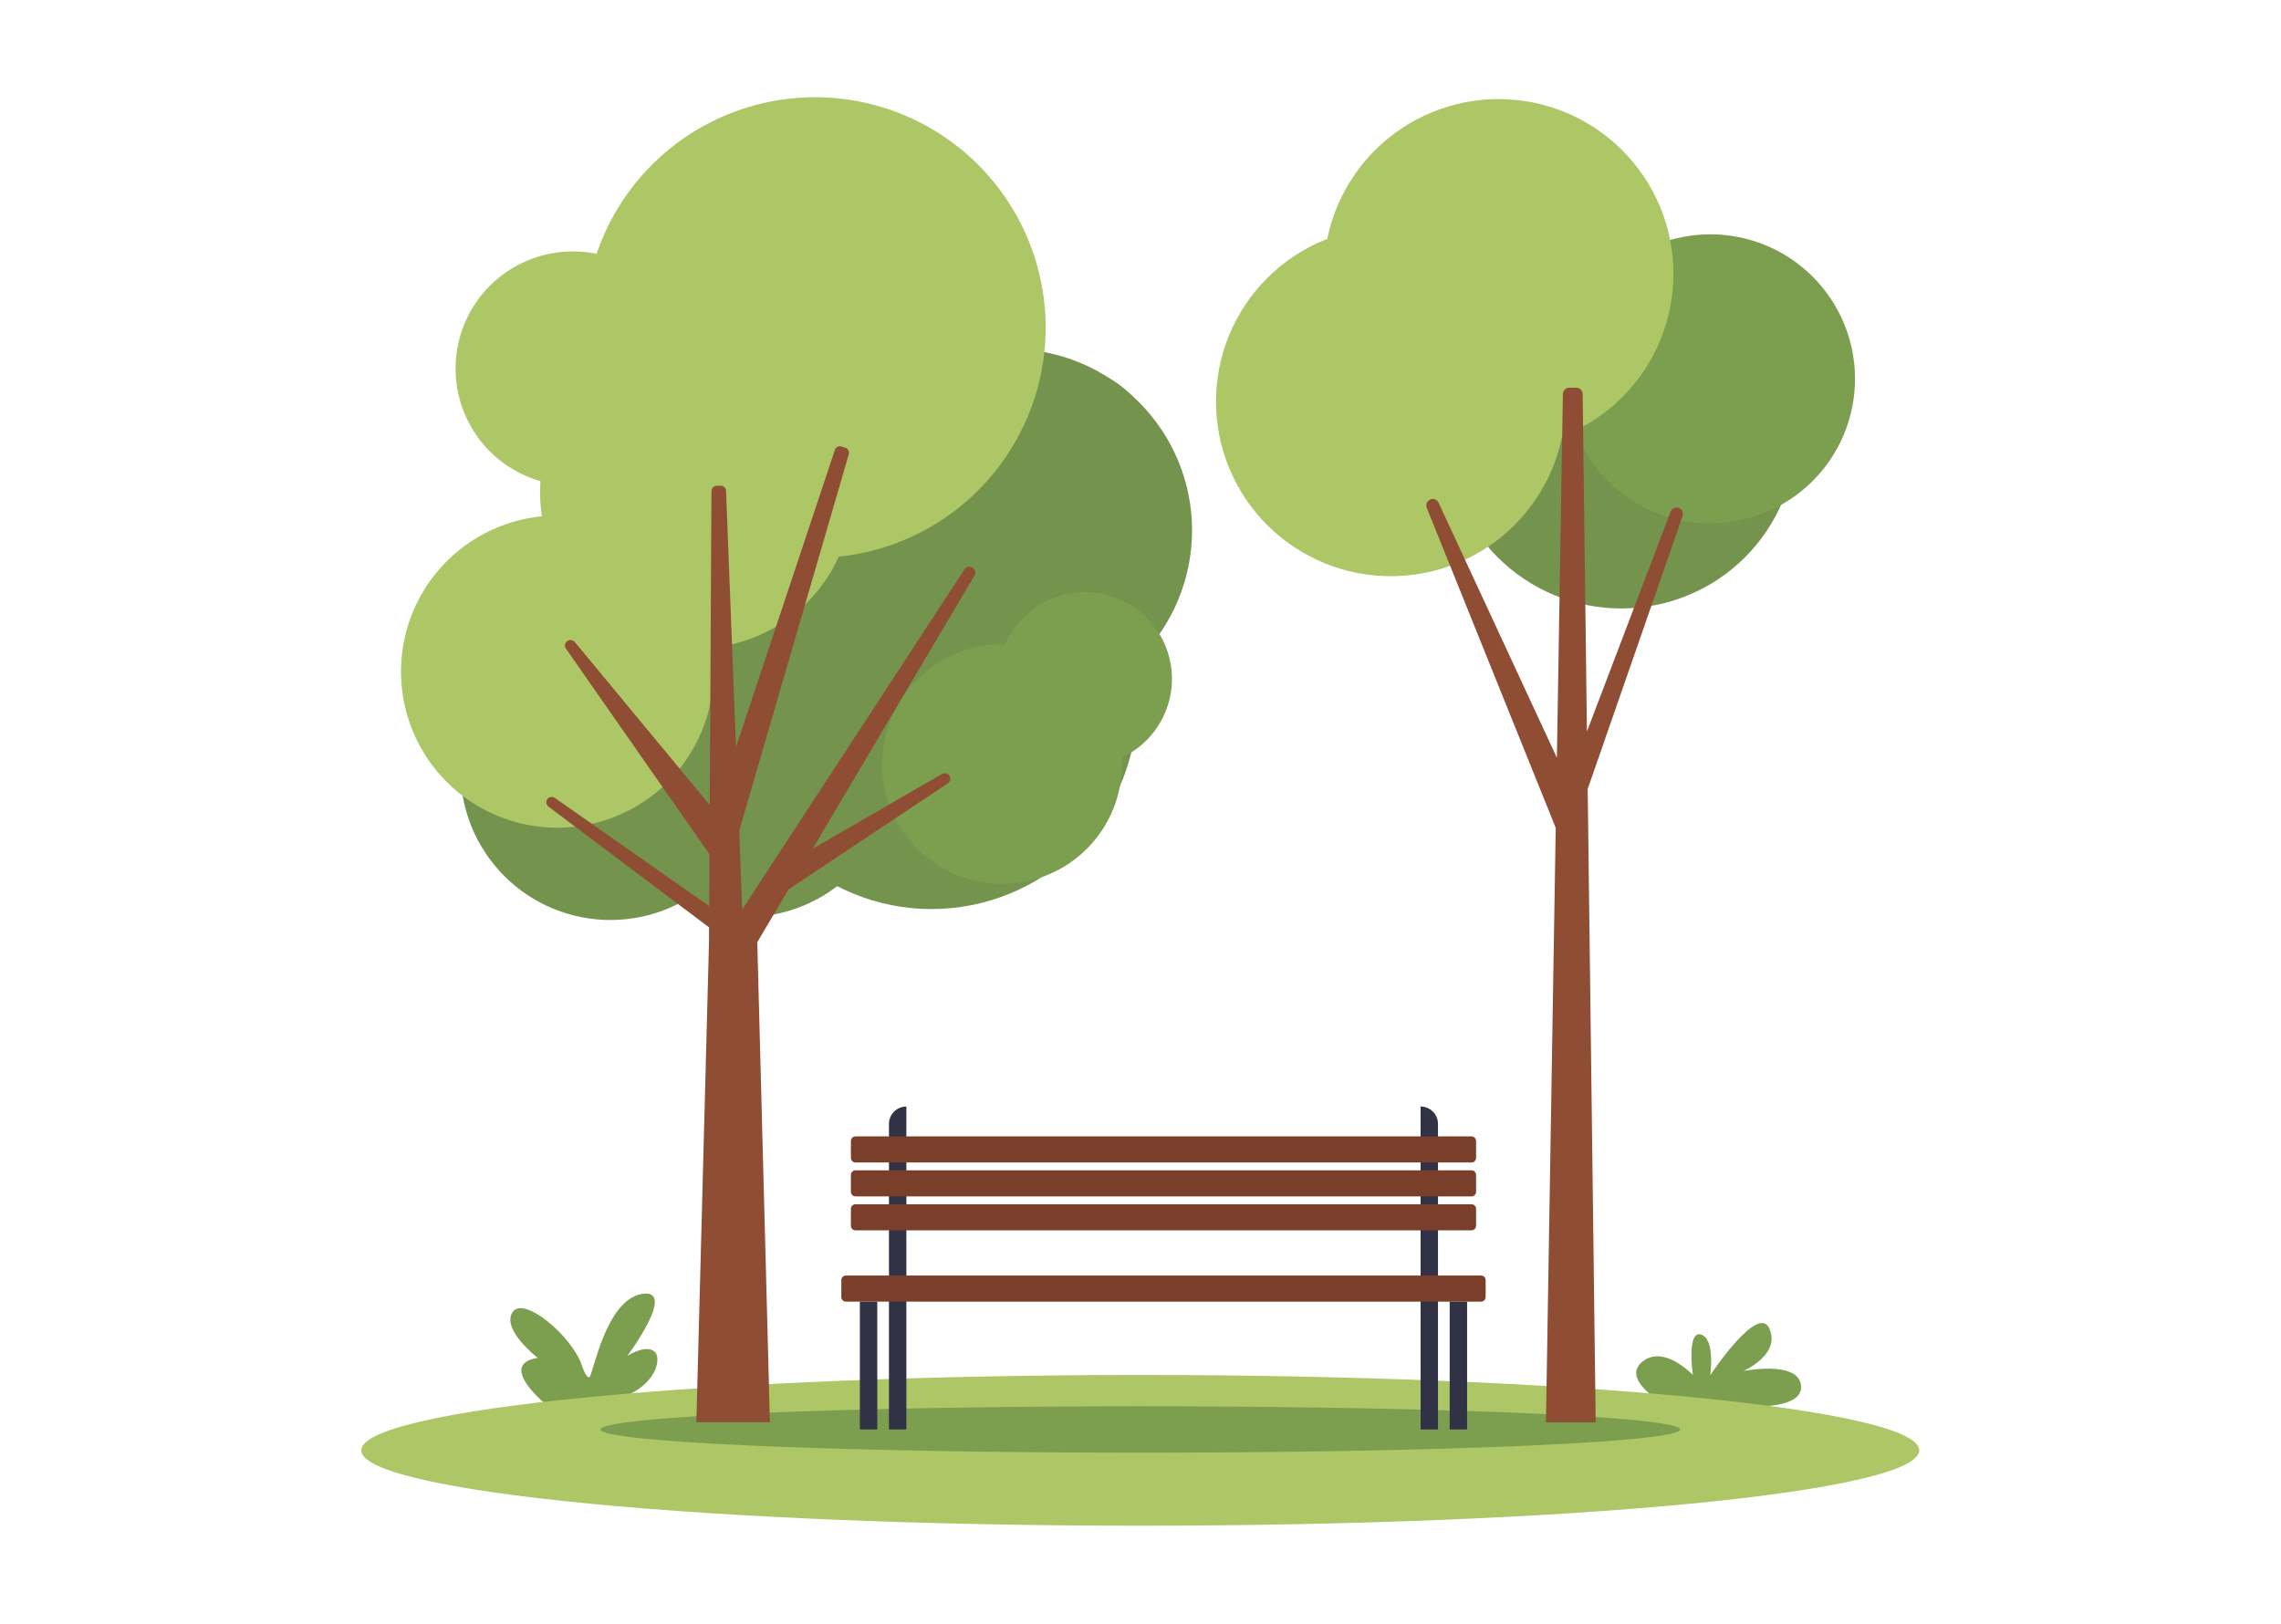 <svg xmlns="http://www.w3.org/2000/svg" xmlns:xlink="http://www.w3.org/1999/xlink" width="1018" zoomAndPan="magnify" viewBox="0 0 763.5 543.75" height="725" preserveAspectRatio="xMidYMid meet" version="1.0"><defs><clipPath id="da8ebb2473"><path d="M 120.469 460 L 642.875 460 L 642.875 510.734 L 120.469 510.734 Z M 120.469 460 " clip-rule="nonzero"/></clipPath><clipPath id="41b9c0e463"><path d="M 195 32.547 L 351 32.547 L 351 187 L 195 187 Z M 195 32.547 " clip-rule="nonzero"/></clipPath></defs><path fill="#7b9e4f" d="M 183.445 470.73 C 183.445 470.73 165.891 456.754 179.996 454.52 C 179.996 454.52 167.883 445.199 171.496 439.309 C 175.113 433.418 191.34 447.188 194.652 456.773 C 194.652 456.773 196.152 461.5 197.293 461 C 198.434 460.5 202.656 435.195 214.812 433.141 C 226.969 431.09 209.973 453.891 209.973 453.891 C 209.973 453.891 216.168 449.832 219.086 452.441 C 222 455.055 218.844 466.594 202.348 469.18 C 185.852 471.762 183.445 470.73 183.445 470.73 Z M 183.445 470.73 " fill-opacity="1" fill-rule="nonzero"/><path fill="#7b9e4f" d="M 558.086 470.73 C 557.848 470.488 542.398 462.094 549.586 455.938 C 556.777 449.781 566.637 460.254 566.637 460.254 C 566.637 460.254 564.5 445.309 569.352 446.711 C 574.199 448.109 572.457 460.348 572.457 460.348 C 572.457 460.348 588.484 436.039 592.273 444.77 C 596.062 453.504 583.531 458.938 583.531 458.938 C 583.531 458.938 601.164 455.398 602.766 463.258 C 604.371 471.117 588.68 470.727 588.68 470.727 Z M 558.086 470.73 " fill-opacity="1" fill-rule="nonzero"/><g clip-path="url(#da8ebb2473)"><path fill="#adc666" d="M 642.41 485.48 C 642.41 485.895 642.305 486.309 642.098 486.719 C 641.887 487.133 641.574 487.543 641.156 487.957 C 640.738 488.367 640.215 488.777 639.59 489.184 C 638.965 489.594 638.234 490 637.402 490.406 C 636.57 490.809 635.633 491.211 634.598 491.613 C 633.559 492.012 632.422 492.41 631.184 492.805 C 629.945 493.203 628.605 493.594 627.168 493.98 C 625.73 494.371 624.195 494.758 622.562 495.137 C 620.93 495.52 619.203 495.895 617.379 496.27 C 615.555 496.645 613.637 497.012 611.625 497.375 C 609.613 497.738 607.508 498.098 605.316 498.453 C 603.121 498.809 600.84 499.156 598.469 499.5 C 596.098 499.844 593.641 500.18 591.098 500.512 C 588.559 500.844 585.934 501.168 583.227 501.488 C 580.52 501.809 577.734 502.121 574.867 502.426 C 572 502.73 569.059 503.031 566.043 503.324 C 563.023 503.613 559.934 503.898 556.773 504.176 C 553.613 504.453 550.383 504.723 547.082 504.984 C 543.785 505.246 540.422 505.5 536.992 505.746 C 533.566 505.992 530.078 506.23 526.531 506.461 C 522.984 506.691 519.379 506.91 515.719 507.125 C 512.059 507.336 508.348 507.539 504.582 507.734 C 500.82 507.93 497.008 508.113 493.152 508.289 C 489.293 508.469 485.395 508.633 481.453 508.793 C 477.508 508.949 473.531 509.098 469.512 509.238 C 465.492 509.375 461.441 509.508 457.359 509.625 C 453.277 509.746 449.164 509.855 445.027 509.957 C 440.887 510.059 436.723 510.148 432.539 510.227 C 428.355 510.309 424.152 510.379 419.93 510.441 C 415.707 510.5 411.473 510.551 407.227 510.59 C 402.98 510.633 398.727 510.66 394.465 510.684 C 390.203 510.703 385.938 510.711 381.672 510.711 C 377.402 510.711 373.141 510.703 368.875 510.684 C 364.613 510.66 360.359 510.633 356.113 510.59 C 351.867 510.551 347.633 510.5 343.414 510.441 C 339.191 510.379 334.988 510.309 330.805 510.227 C 326.617 510.148 322.457 510.059 318.316 509.957 C 314.176 509.855 310.066 509.746 305.98 509.625 C 301.898 509.508 297.848 509.375 293.828 509.238 C 289.812 509.098 285.832 508.949 281.891 508.793 C 277.949 508.633 274.047 508.469 270.191 508.289 C 266.332 508.113 262.523 507.93 258.758 507.734 C 254.996 507.539 251.285 507.336 247.625 507.125 C 243.965 506.91 240.359 506.691 236.812 506.461 C 233.262 506.23 229.773 505.992 226.348 505.746 C 222.922 505.5 219.559 505.246 216.258 504.984 C 212.961 504.723 209.73 504.453 206.566 504.176 C 203.406 503.898 200.316 503.613 197.301 503.324 C 194.281 503.031 191.34 502.73 188.477 502.426 C 185.609 502.121 182.824 501.809 180.117 501.488 C 177.41 501.168 174.785 500.844 172.242 500.512 C 169.699 500.18 167.242 499.844 164.875 499.5 C 162.504 499.156 160.219 498.809 158.027 498.453 C 155.832 498.098 153.73 497.738 151.719 497.375 C 149.707 497.012 147.789 496.645 145.965 496.27 C 144.141 495.895 142.41 495.52 140.777 495.137 C 139.145 494.758 137.609 494.371 136.172 493.98 C 134.734 493.594 133.398 493.203 132.156 492.805 C 130.918 492.41 129.781 492.012 128.746 491.613 C 127.707 491.211 126.773 490.809 125.941 490.406 C 125.109 490 124.379 489.594 123.754 489.184 C 123.125 488.777 122.605 488.367 122.188 487.957 C 121.77 487.543 121.453 487.133 121.246 486.719 C 121.035 486.309 120.93 485.895 120.93 485.48 C 120.93 485.07 121.035 484.656 121.246 484.246 C 121.453 483.832 121.77 483.422 122.188 483.008 C 122.605 482.598 123.125 482.188 123.754 481.781 C 124.379 481.371 125.109 480.965 125.941 480.559 C 126.773 480.156 127.707 479.754 128.746 479.352 C 129.781 478.953 130.918 478.555 132.156 478.16 C 133.398 477.762 134.734 477.371 136.172 476.984 C 137.609 476.594 139.145 476.207 140.777 475.828 C 142.41 475.445 144.141 475.066 145.965 474.695 C 147.789 474.32 149.707 473.953 151.719 473.59 C 153.73 473.227 155.832 472.867 158.027 472.512 C 160.219 472.156 162.504 471.809 164.875 471.465 C 167.242 471.121 169.699 470.785 172.242 470.453 C 174.785 470.121 177.41 469.797 180.117 469.477 C 182.824 469.156 185.609 468.844 188.477 468.539 C 191.34 468.234 194.281 467.934 197.301 467.641 C 200.316 467.352 203.406 467.066 206.566 466.789 C 209.73 466.512 212.961 466.242 216.258 465.98 C 219.559 465.719 222.922 465.465 226.348 465.219 C 229.773 464.973 233.262 464.734 236.812 464.504 C 240.359 464.273 243.965 464.055 247.625 463.84 C 251.285 463.629 254.996 463.426 258.758 463.23 C 262.523 463.035 266.332 462.852 270.191 462.676 C 274.047 462.496 277.949 462.332 281.891 462.172 C 285.832 462.016 289.812 461.867 293.828 461.727 C 297.848 461.586 301.898 461.457 305.98 461.34 C 310.066 461.219 314.176 461.109 318.316 461.008 C 322.457 460.906 326.617 460.816 330.805 460.738 C 334.988 460.656 339.191 460.586 343.414 460.523 C 347.633 460.465 351.867 460.414 356.113 460.375 C 360.359 460.332 364.613 460.301 368.875 460.281 C 373.141 460.262 377.402 460.254 381.672 460.254 C 385.938 460.254 390.203 460.262 394.465 460.281 C 398.727 460.301 402.98 460.332 407.227 460.375 C 411.473 460.414 415.707 460.465 419.93 460.523 C 424.152 460.586 428.355 460.656 432.539 460.738 C 436.723 460.816 440.887 460.906 445.027 461.008 C 449.164 461.109 453.277 461.219 457.359 461.34 C 461.441 461.457 465.492 461.586 469.512 461.727 C 473.531 461.867 477.508 462.016 481.453 462.172 C 485.395 462.332 489.293 462.496 493.152 462.676 C 497.008 462.852 500.82 463.035 504.582 463.23 C 508.348 463.426 512.059 463.629 515.719 463.84 C 519.379 464.055 522.984 464.273 526.531 464.504 C 530.078 464.734 533.566 464.973 536.992 465.219 C 540.422 465.465 543.785 465.719 547.082 465.98 C 550.383 466.242 553.613 466.512 556.773 466.789 C 559.934 467.066 563.023 467.352 566.043 467.641 C 569.059 467.934 572 468.234 574.867 468.539 C 577.734 468.844 580.52 469.156 583.227 469.477 C 585.934 469.797 588.559 470.121 591.098 470.453 C 593.641 470.785 596.098 471.121 598.469 471.465 C 600.84 471.809 603.121 472.156 605.316 472.512 C 607.508 472.867 609.613 473.227 611.625 473.59 C 613.637 473.953 615.555 474.32 617.379 474.695 C 619.203 475.066 620.93 475.445 622.562 475.828 C 624.195 476.207 625.73 476.594 627.168 476.984 C 628.605 477.371 629.945 477.762 631.184 478.16 C 632.422 478.555 633.559 478.953 634.598 479.352 C 635.633 479.754 636.57 480.156 637.402 480.559 C 638.234 480.965 638.965 481.371 639.59 481.781 C 640.215 482.188 640.738 482.598 641.156 483.008 C 641.574 483.422 641.887 483.832 642.098 484.246 C 642.305 484.656 642.41 485.07 642.41 485.48 Z M 642.41 485.48 " fill-opacity="1" fill-rule="nonzero"/></g><path fill="#7b9e4f" d="M 562.363 478.492 C 562.363 478.621 562.289 478.746 562.145 478.875 C 562 479 561.781 479.129 561.492 479.254 C 561.203 479.383 560.84 479.508 560.406 479.633 C 559.973 479.758 559.469 479.883 558.891 480.008 C 558.312 480.133 557.664 480.258 556.945 480.379 C 556.227 480.504 555.441 480.625 554.582 480.746 C 553.723 480.867 552.797 480.988 551.801 481.109 C 550.805 481.23 549.738 481.348 548.609 481.465 C 547.477 481.582 546.277 481.699 545.012 481.812 C 543.75 481.93 542.422 482.043 541.027 482.152 C 539.633 482.266 538.176 482.375 536.656 482.484 C 535.133 482.594 533.555 482.703 531.91 482.809 C 530.266 482.914 528.566 483.016 526.805 483.117 C 525.043 483.219 523.223 483.32 521.348 483.418 C 519.473 483.516 517.539 483.613 515.555 483.707 C 513.566 483.801 511.531 483.895 509.438 483.984 C 507.348 484.074 505.207 484.16 503.016 484.246 C 500.824 484.332 498.586 484.414 496.301 484.496 C 494.016 484.574 491.684 484.652 489.309 484.73 C 486.934 484.805 484.516 484.879 482.059 484.949 C 479.598 485.02 477.102 485.086 474.566 485.152 C 472.027 485.219 469.457 485.281 466.848 485.34 C 464.238 485.402 461.598 485.457 458.926 485.512 C 456.254 485.566 453.551 485.617 450.816 485.668 C 448.086 485.715 445.328 485.762 442.543 485.805 C 439.758 485.848 436.953 485.887 434.121 485.922 C 431.293 485.961 428.445 485.992 425.574 486.023 C 422.707 486.055 419.82 486.082 416.922 486.109 C 414.023 486.133 411.109 486.156 408.184 486.172 C 405.258 486.191 402.324 486.207 399.383 486.219 C 396.438 486.234 393.492 486.242 390.535 486.246 C 387.582 486.254 384.629 486.258 381.672 486.258 C 378.715 486.258 375.758 486.254 372.805 486.246 C 369.852 486.242 366.902 486.234 363.961 486.219 C 361.016 486.207 358.082 486.191 355.156 486.172 C 352.234 486.156 349.32 486.133 346.418 486.109 C 343.52 486.082 340.637 486.055 337.766 486.023 C 334.898 485.992 332.047 485.961 329.219 485.922 C 326.391 485.887 323.582 485.848 320.797 485.805 C 318.012 485.762 315.254 485.715 312.523 485.668 C 309.793 485.617 307.09 485.566 304.414 485.512 C 301.742 485.457 299.102 485.402 296.492 485.34 C 293.887 485.281 291.312 485.219 288.777 485.152 C 286.242 485.086 283.742 485.02 281.285 484.949 C 278.824 484.879 276.41 484.805 274.035 484.73 C 271.656 484.652 269.328 484.574 267.043 484.496 C 264.754 484.414 262.516 484.332 260.324 484.246 C 258.137 484.16 255.992 484.074 253.902 483.984 C 251.812 483.895 249.773 483.801 247.789 483.707 C 245.801 483.613 243.871 483.516 241.996 483.418 C 240.117 483.32 238.301 483.219 236.539 483.117 C 234.777 483.016 233.074 482.914 231.434 482.809 C 229.789 482.703 228.207 482.594 226.688 482.484 C 225.168 482.375 223.711 482.266 222.316 482.152 C 220.922 482.043 219.594 481.93 218.328 481.812 C 217.062 481.699 215.867 481.582 214.734 481.465 C 213.602 481.348 212.539 481.23 211.543 481.109 C 210.547 480.988 209.617 480.867 208.762 480.746 C 207.902 480.625 207.113 480.504 206.395 480.379 C 205.676 480.258 205.027 480.133 204.453 480.008 C 203.875 479.883 203.371 479.758 202.934 479.633 C 202.5 479.508 202.141 479.383 201.852 479.254 C 201.559 479.129 201.344 479 201.199 478.875 C 201.051 478.746 200.98 478.621 200.98 478.492 C 200.98 478.367 201.051 478.238 201.199 478.113 C 201.344 477.984 201.559 477.859 201.852 477.734 C 202.141 477.605 202.5 477.48 202.934 477.355 C 203.371 477.23 203.875 477.105 204.453 476.98 C 205.027 476.855 205.676 476.73 206.395 476.609 C 207.113 476.484 207.902 476.363 208.762 476.238 C 209.617 476.117 210.547 475.996 211.543 475.879 C 212.539 475.758 213.602 475.641 214.734 475.523 C 215.867 475.406 217.062 475.289 218.328 475.176 C 219.594 475.059 220.922 474.945 222.316 474.836 C 223.711 474.723 225.168 474.613 226.688 474.504 C 228.207 474.395 229.789 474.285 231.434 474.18 C 233.074 474.074 234.777 473.973 236.539 473.871 C 238.301 473.766 240.117 473.668 241.996 473.57 C 243.871 473.469 245.801 473.375 247.789 473.281 C 249.773 473.188 251.812 473.094 253.902 473.004 C 255.992 472.914 258.137 472.828 260.324 472.742 C 262.516 472.656 264.754 472.574 267.043 472.492 C 269.328 472.41 271.656 472.332 274.035 472.258 C 276.41 472.184 278.824 472.109 281.285 472.039 C 283.742 471.969 286.242 471.898 288.777 471.836 C 291.312 471.77 293.887 471.707 296.492 471.648 C 299.102 471.586 301.742 471.531 304.414 471.477 C 307.09 471.422 309.793 471.371 312.523 471.32 C 315.254 471.273 318.012 471.227 320.797 471.184 C 323.582 471.141 326.391 471.102 329.219 471.066 C 332.047 471.027 334.898 470.992 337.766 470.965 C 340.637 470.934 343.52 470.906 346.418 470.879 C 349.32 470.855 352.234 470.832 355.156 470.812 C 358.082 470.797 361.016 470.781 363.961 470.77 C 366.902 470.754 369.852 470.746 372.805 470.738 C 375.758 470.734 378.715 470.73 381.672 470.73 C 384.629 470.73 387.582 470.734 390.535 470.738 C 393.492 470.746 396.438 470.754 399.383 470.77 C 402.324 470.781 405.258 470.797 408.184 470.812 C 411.109 470.832 414.023 470.855 416.922 470.879 C 419.82 470.906 422.707 470.934 425.574 470.965 C 428.445 470.992 431.293 471.027 434.121 471.066 C 436.953 471.102 439.758 471.141 442.543 471.184 C 445.328 471.227 448.086 471.273 450.816 471.32 C 453.551 471.371 456.254 471.422 458.926 471.477 C 461.598 471.531 464.238 471.586 466.848 471.648 C 469.457 471.707 472.027 471.77 474.566 471.836 C 477.102 471.898 479.598 471.969 482.059 472.039 C 484.516 472.109 486.934 472.184 489.309 472.258 C 491.684 472.332 494.016 472.41 496.301 472.492 C 498.586 472.574 500.824 472.656 503.016 472.742 C 505.207 472.828 507.348 472.914 509.438 473.004 C 511.531 473.094 513.566 473.188 515.555 473.281 C 517.539 473.375 519.473 473.469 521.348 473.57 C 523.223 473.668 525.043 473.766 526.805 473.871 C 528.566 473.973 530.266 474.074 531.91 474.18 C 533.555 474.285 535.133 474.395 536.656 474.504 C 538.176 474.613 539.633 474.723 541.027 474.836 C 542.422 474.945 543.75 475.059 545.012 475.176 C 546.277 475.289 547.477 475.406 548.609 475.523 C 549.738 475.641 550.805 475.758 551.801 475.879 C 552.797 476 553.723 476.117 554.582 476.242 C 555.441 476.363 556.227 476.484 556.945 476.609 C 557.664 476.73 558.312 476.855 558.891 476.98 C 559.469 477.105 559.973 477.23 560.406 477.355 C 560.84 477.48 561.203 477.605 561.492 477.734 C 561.781 477.859 562 477.984 562.145 478.113 C 562.289 478.238 562.363 478.367 562.363 478.492 Z M 562.363 478.492 " fill-opacity="1" fill-rule="nonzero"/><path fill="#323246" d="M 297.555 478.492 L 297.555 376.215 C 297.555 375.832 297.59 375.457 297.664 375.082 C 297.742 374.707 297.852 374.34 297.996 373.988 C 298.145 373.637 298.324 373.301 298.535 372.98 C 298.75 372.664 298.992 372.371 299.262 372.102 C 299.531 371.828 299.824 371.59 300.145 371.375 C 300.461 371.164 300.797 370.984 301.152 370.836 C 301.504 370.691 301.871 370.582 302.246 370.508 C 302.621 370.434 303 370.395 303.383 370.395 L 303.383 478.492 Z M 297.555 478.492 " fill-opacity="1" fill-rule="nonzero"/><path fill="#323246" d="M 287.816 478.496 L 287.816 435.703 L 293.645 435.703 L 293.645 478.496 Z M 287.816 478.496 " fill-opacity="1" fill-rule="nonzero"/><path fill="#323246" d="M 475.504 478.496 L 475.504 370.395 C 475.883 370.395 476.262 370.434 476.641 370.508 C 477.016 370.582 477.379 370.691 477.73 370.836 C 478.086 370.984 478.422 371.164 478.738 371.375 C 479.059 371.59 479.352 371.828 479.621 372.102 C 479.895 372.371 480.137 372.664 480.348 372.98 C 480.559 373.301 480.738 373.637 480.887 373.988 C 481.031 374.34 481.145 374.707 481.219 375.082 C 481.293 375.457 481.328 375.832 481.328 376.215 L 481.328 478.496 Z M 475.504 478.496 " fill-opacity="1" fill-rule="nonzero"/><path fill="#323246" d="M 485.242 478.492 L 485.242 435.699 L 491.07 435.699 L 491.07 478.492 Z M 485.242 478.492 " fill-opacity="1" fill-rule="nonzero"/><path fill="#793f2a" d="M 283.141 426.965 L 495.742 426.965 C 495.945 426.965 496.141 427.004 496.328 427.082 C 496.516 427.16 496.684 427.27 496.828 427.414 C 496.969 427.559 497.082 427.723 497.16 427.91 C 497.234 428.098 497.273 428.293 497.273 428.496 L 497.273 434.172 C 497.273 434.375 497.234 434.57 497.16 434.758 C 497.082 434.945 496.969 435.109 496.828 435.254 C 496.684 435.395 496.516 435.508 496.328 435.586 C 496.141 435.66 495.945 435.699 495.742 435.699 L 283.141 435.699 C 282.938 435.699 282.742 435.66 282.555 435.586 C 282.367 435.508 282.203 435.395 282.059 435.254 C 281.918 435.109 281.805 434.945 281.727 434.758 C 281.648 434.57 281.609 434.375 281.609 434.172 L 281.609 428.496 C 281.609 428.293 281.648 428.098 281.727 427.91 C 281.805 427.723 281.918 427.559 282.059 427.414 C 282.203 427.27 282.367 427.16 282.555 427.082 C 282.742 427.004 282.938 426.965 283.141 426.965 Z M 283.141 426.965 " fill-opacity="1" fill-rule="nonzero"/><path fill="#793f2a" d="M 286.348 403.098 L 492.539 403.098 C 492.742 403.098 492.938 403.137 493.125 403.215 C 493.312 403.289 493.477 403.402 493.621 403.543 C 493.766 403.688 493.875 403.852 493.953 404.039 C 494.031 404.227 494.07 404.422 494.07 404.625 L 494.07 410.301 C 494.07 410.504 494.031 410.699 493.953 410.887 C 493.875 411.074 493.766 411.238 493.621 411.383 C 493.477 411.527 493.312 411.637 493.125 411.715 C 492.938 411.793 492.742 411.832 492.539 411.832 L 286.348 411.832 C 286.145 411.832 285.949 411.793 285.762 411.715 C 285.574 411.637 285.406 411.527 285.262 411.383 C 285.121 411.238 285.008 411.074 284.934 410.887 C 284.855 410.699 284.816 410.504 284.816 410.301 L 284.816 404.625 C 284.816 404.422 284.855 404.227 284.934 404.039 C 285.008 403.852 285.121 403.688 285.262 403.543 C 285.406 403.402 285.574 403.289 285.762 403.215 C 285.949 403.137 286.145 403.098 286.348 403.098 Z M 286.348 403.098 " fill-opacity="1" fill-rule="nonzero"/><path fill="#793f2a" d="M 286.348 391.742 L 492.539 391.742 C 492.742 391.742 492.938 391.781 493.125 391.859 C 493.312 391.938 493.477 392.047 493.621 392.191 C 493.766 392.336 493.875 392.5 493.953 392.688 C 494.031 392.875 494.07 393.07 494.07 393.273 L 494.07 398.949 C 494.07 399.152 494.031 399.348 493.953 399.535 C 493.875 399.723 493.766 399.887 493.621 400.031 C 493.477 400.172 493.312 400.285 493.125 400.359 C 492.938 400.438 492.742 400.477 492.539 400.477 L 286.348 400.477 C 286.145 400.477 285.949 400.438 285.762 400.359 C 285.574 400.285 285.406 400.172 285.262 400.031 C 285.121 399.887 285.008 399.723 284.934 399.535 C 284.855 399.348 284.816 399.152 284.816 398.949 L 284.816 393.273 C 284.816 393.07 284.855 392.875 284.934 392.688 C 285.008 392.5 285.121 392.336 285.262 392.191 C 285.406 392.047 285.574 391.938 285.762 391.859 C 285.949 391.781 286.145 391.742 286.348 391.742 Z M 286.348 391.742 " fill-opacity="1" fill-rule="nonzero"/><path fill="#793f2a" d="M 286.348 380.391 L 492.539 380.391 C 492.742 380.391 492.938 380.43 493.125 380.508 C 493.312 380.582 493.477 380.695 493.621 380.836 C 493.766 380.98 493.875 381.145 493.953 381.332 C 494.031 381.52 494.07 381.715 494.07 381.918 L 494.07 387.594 C 494.07 387.797 494.031 387.992 493.953 388.18 C 493.875 388.367 493.766 388.531 493.621 388.676 C 493.477 388.82 493.312 388.93 493.125 389.008 C 492.938 389.086 492.742 389.125 492.539 389.125 L 286.348 389.125 C 286.145 389.125 285.949 389.086 285.762 389.008 C 285.574 388.93 285.406 388.82 285.262 388.676 C 285.121 388.531 285.008 388.367 284.934 388.18 C 284.855 387.992 284.816 387.797 284.816 387.594 L 284.816 381.918 C 284.816 381.715 284.855 381.52 284.934 381.332 C 285.008 381.145 285.121 380.98 285.262 380.836 C 285.406 380.695 285.574 380.582 285.762 380.508 C 285.949 380.43 286.145 380.391 286.348 380.391 Z M 286.348 380.391 " fill-opacity="1" fill-rule="nonzero"/><path fill="#74944e" d="M 601.219 145.219 C 601.219 147.133 601.125 149.043 600.938 150.949 C 600.75 152.852 600.469 154.746 600.098 156.621 C 599.723 158.5 599.258 160.355 598.699 162.188 C 598.145 164.02 597.5 165.82 596.766 167.59 C 596.031 169.359 595.215 171.086 594.309 172.773 C 593.406 174.465 592.422 176.105 591.355 177.695 C 590.293 179.289 589.152 180.824 587.938 182.305 C 586.719 183.785 585.434 185.199 584.078 186.555 C 582.723 187.91 581.305 189.191 579.824 190.406 C 578.344 191.621 576.805 192.762 575.211 193.824 C 573.617 194.887 571.977 195.871 570.285 196.773 C 568.594 197.676 566.863 198.496 565.094 199.227 C 563.32 199.961 561.52 200.605 559.684 201.16 C 557.852 201.715 555.992 202.18 554.113 202.555 C 552.234 202.926 550.34 203.207 548.434 203.395 C 546.523 203.582 544.613 203.676 542.695 203.676 C 540.777 203.676 538.867 203.582 536.961 203.395 C 535.051 203.207 533.156 202.926 531.277 202.555 C 529.398 202.18 527.543 201.715 525.707 201.16 C 523.871 200.605 522.07 199.961 520.301 199.227 C 518.527 198.496 516.797 197.676 515.109 196.773 C 513.418 195.871 511.773 194.887 510.18 193.824 C 508.586 192.762 507.051 191.621 505.566 190.406 C 504.086 189.191 502.668 187.91 501.312 186.555 C 499.957 185.199 498.672 183.785 497.457 182.305 C 496.238 180.824 495.098 179.289 494.035 177.695 C 492.969 176.105 491.984 174.465 491.082 172.773 C 490.18 171.086 489.359 169.359 488.625 167.59 C 487.891 165.82 487.246 164.02 486.691 162.188 C 486.133 160.355 485.668 158.5 485.297 156.621 C 484.922 154.746 484.641 152.852 484.453 150.949 C 484.266 149.043 484.172 147.133 484.172 145.219 C 484.172 143.305 484.266 141.395 484.453 139.488 C 484.641 137.582 484.922 135.691 485.297 133.812 C 485.668 131.934 486.133 130.078 486.691 128.246 C 487.246 126.414 487.891 124.613 488.625 122.848 C 489.359 121.078 490.18 119.348 491.082 117.66 C 491.984 115.973 492.969 114.332 494.035 112.738 C 495.098 111.148 496.238 109.609 497.457 108.133 C 498.672 106.652 499.957 105.234 501.312 103.879 C 502.668 102.527 504.086 101.242 505.566 100.027 C 507.051 98.812 508.586 97.672 510.18 96.609 C 511.773 95.547 513.418 94.562 515.109 93.66 C 516.797 92.758 518.527 91.941 520.301 91.207 C 522.07 90.477 523.871 89.832 525.707 89.273 C 527.543 88.719 529.398 88.254 531.277 87.883 C 533.156 87.508 535.051 87.227 536.961 87.039 C 538.867 86.852 540.777 86.758 542.695 86.758 C 544.613 86.758 546.523 86.852 548.434 87.039 C 550.34 87.227 552.234 87.508 554.113 87.883 C 555.992 88.254 557.852 88.719 559.684 89.273 C 561.52 89.832 563.32 90.477 565.094 91.207 C 566.863 91.941 568.594 92.758 570.285 93.66 C 571.977 94.562 573.617 95.547 575.211 96.609 C 576.805 97.672 578.344 98.812 579.824 100.027 C 581.305 101.242 582.723 102.527 584.078 103.879 C 585.434 105.234 586.719 106.652 587.938 108.133 C 589.152 109.609 590.293 111.148 591.355 112.738 C 592.422 114.332 593.406 115.973 594.309 117.66 C 595.215 119.348 596.031 121.078 596.766 122.848 C 597.5 124.613 598.145 126.414 598.699 128.246 C 599.258 130.078 599.723 131.934 600.098 133.812 C 600.469 135.691 600.75 137.582 600.938 139.488 C 601.125 141.395 601.219 143.305 601.219 145.219 Z M 601.219 145.219 " fill-opacity="1" fill-rule="nonzero"/><path fill="#adc666" d="M 524.07 134.418 C 524.07 136.332 523.977 138.242 523.785 140.148 C 523.598 142.055 523.316 143.945 522.945 145.824 C 522.57 147.699 522.105 149.555 521.547 151.387 C 520.992 153.219 520.348 155.02 519.613 156.789 C 518.879 158.559 518.062 160.289 517.156 161.977 C 516.254 163.664 515.27 165.305 514.207 166.898 C 513.141 168.488 512 170.023 510.785 171.504 C 509.566 172.984 508.281 174.402 506.926 175.754 C 505.57 177.109 504.152 178.395 502.672 179.609 C 501.191 180.824 499.652 181.961 498.059 183.027 C 496.465 184.09 494.824 185.074 493.133 185.977 C 491.441 186.879 489.711 187.695 487.941 188.43 C 486.168 189.16 484.367 189.805 482.531 190.359 C 480.699 190.918 478.84 191.383 476.961 191.754 C 475.082 192.129 473.188 192.41 471.281 192.598 C 469.371 192.785 467.461 192.879 465.543 192.879 C 463.629 192.879 461.715 192.785 459.809 192.598 C 457.898 192.41 456.008 192.129 454.125 191.754 C 452.246 191.383 450.391 190.918 448.555 190.359 C 446.719 189.805 444.918 189.16 443.148 188.43 C 441.375 187.695 439.645 186.879 437.957 185.977 C 436.266 185.074 434.621 184.09 433.027 183.027 C 431.434 181.961 429.898 180.824 428.418 179.609 C 426.934 178.395 425.516 177.109 424.16 175.754 C 422.805 174.402 421.52 172.984 420.305 171.504 C 419.086 170.023 417.945 168.488 416.883 166.898 C 415.816 165.305 414.832 163.664 413.93 161.977 C 413.027 160.289 412.207 158.559 411.473 156.789 C 410.742 155.02 410.094 153.219 409.539 151.387 C 408.984 149.555 408.516 147.699 408.145 145.824 C 407.77 143.945 407.488 142.055 407.301 140.148 C 407.113 138.242 407.02 136.332 407.02 134.418 C 407.02 132.504 407.113 130.594 407.301 128.688 C 407.488 126.781 407.77 124.891 408.145 123.012 C 408.516 121.137 408.984 119.281 409.539 117.449 C 410.094 115.617 410.742 113.816 411.473 112.047 C 412.207 110.277 413.027 108.551 413.93 106.859 C 414.832 105.172 415.816 103.531 416.883 101.941 C 417.945 100.348 419.086 98.812 420.305 97.332 C 421.52 95.852 422.805 94.434 424.16 93.082 C 425.516 91.727 426.934 90.441 428.418 89.227 C 429.898 88.012 431.434 86.875 433.027 85.812 C 434.621 84.746 436.266 83.766 437.957 82.863 C 439.645 81.957 441.375 81.141 443.148 80.41 C 444.918 79.676 446.719 79.031 448.555 78.477 C 450.391 77.922 452.246 77.457 454.125 77.082 C 456.008 76.707 457.898 76.426 459.809 76.238 C 461.715 76.051 463.629 75.957 465.543 75.957 C 467.461 75.957 469.371 76.051 471.281 76.238 C 473.188 76.426 475.082 76.707 476.961 77.082 C 478.84 77.457 480.699 77.922 482.531 78.477 C 484.367 79.031 486.168 79.676 487.941 80.41 C 489.711 81.141 491.441 81.957 493.133 82.863 C 494.824 83.766 496.465 84.746 498.059 85.812 C 499.652 86.875 501.191 88.012 502.672 89.227 C 504.152 90.441 505.57 91.727 506.926 93.082 C 508.281 94.434 509.566 95.852 510.785 97.332 C 512 98.812 513.141 100.348 514.207 101.941 C 515.27 103.531 516.254 105.172 517.156 106.859 C 518.062 108.551 518.879 110.277 519.613 112.047 C 520.348 113.816 520.992 115.617 521.547 117.449 C 522.105 119.281 522.57 121.137 522.945 123.012 C 523.316 124.891 523.598 126.781 523.785 128.688 C 523.977 130.594 524.07 132.504 524.07 134.418 Z M 524.07 134.418 " fill-opacity="1" fill-rule="nonzero"/><path fill="#7b9e4f" d="M 620.914 126.801 C 620.914 128.387 620.84 129.969 620.684 131.543 C 620.527 133.121 620.293 134.684 619.984 136.238 C 619.676 137.793 619.293 139.328 618.832 140.844 C 618.371 142.359 617.836 143.848 617.23 145.312 C 616.621 146.777 615.945 148.207 615.199 149.602 C 614.449 151 613.637 152.359 612.754 153.676 C 611.875 154.992 610.93 156.262 609.926 157.488 C 608.918 158.711 607.855 159.883 606.734 161.004 C 605.613 162.125 604.438 163.188 603.211 164.191 C 601.988 165.195 600.715 166.141 599.395 167.02 C 598.078 167.898 596.719 168.715 595.32 169.461 C 593.922 170.207 592.488 170.883 591.023 171.488 C 589.559 172.094 588.066 172.629 586.551 173.09 C 585.031 173.547 583.496 173.934 581.941 174.242 C 580.383 174.551 578.816 174.781 577.238 174.938 C 575.66 175.094 574.078 175.172 572.492 175.172 C 570.906 175.172 569.324 175.094 567.746 174.938 C 566.168 174.781 564.602 174.551 563.047 174.242 C 561.492 173.934 559.953 173.547 558.438 173.09 C 556.918 172.629 555.43 172.094 553.961 171.488 C 552.496 170.883 551.066 170.207 549.668 169.461 C 548.27 168.715 546.91 167.898 545.59 167.02 C 544.273 166.141 543 165.195 541.773 164.191 C 540.547 163.188 539.375 162.125 538.254 161.004 C 537.133 159.883 536.066 158.711 535.062 157.488 C 534.055 156.262 533.113 154.992 532.23 153.676 C 531.352 152.359 530.535 151 529.789 149.602 C 529.039 148.207 528.363 146.777 527.758 145.312 C 527.148 143.848 526.617 142.359 526.156 140.844 C 525.695 139.328 525.309 137.793 525 136.238 C 524.691 134.684 524.461 133.121 524.305 131.543 C 524.148 129.969 524.07 128.387 524.07 126.801 C 524.07 125.219 524.148 123.637 524.305 122.062 C 524.461 120.484 524.691 118.922 525 117.367 C 525.309 115.812 525.695 114.277 526.156 112.762 C 526.617 111.246 527.148 109.758 527.758 108.293 C 528.363 106.828 529.039 105.398 529.789 104 C 530.535 102.605 531.352 101.246 532.23 99.93 C 533.113 98.613 534.055 97.344 535.062 96.117 C 536.066 94.895 537.133 93.723 538.254 92.602 C 539.375 91.48 540.547 90.418 541.773 89.414 C 543 88.406 544.273 87.465 545.59 86.586 C 546.91 85.707 548.27 84.891 549.668 84.145 C 551.066 83.398 552.496 82.723 553.961 82.117 C 555.43 81.508 556.918 80.977 558.438 80.516 C 559.953 80.059 561.492 79.672 563.047 79.363 C 564.602 79.055 566.168 78.82 567.746 78.668 C 569.324 78.512 570.906 78.434 572.492 78.434 C 574.078 78.434 575.66 78.512 577.238 78.668 C 578.816 78.82 580.383 79.055 581.941 79.363 C 583.496 79.672 585.031 80.059 586.551 80.516 C 588.066 80.977 589.559 81.508 591.023 82.117 C 592.488 82.723 593.922 83.398 595.32 84.145 C 596.719 84.891 598.078 85.707 599.395 86.586 C 600.715 87.465 601.984 88.406 603.211 89.414 C 604.438 90.418 605.613 91.48 606.734 92.602 C 607.855 93.723 608.918 94.895 609.926 96.117 C 610.93 97.344 611.875 98.613 612.754 99.93 C 613.637 101.246 614.449 102.605 615.199 104 C 615.945 105.398 616.621 106.828 617.23 108.293 C 617.836 109.758 618.371 111.246 618.832 112.762 C 619.293 114.277 619.676 115.812 619.984 117.367 C 620.293 118.922 620.527 120.484 620.684 122.062 C 620.84 123.637 620.914 125.219 620.914 126.801 Z M 620.914 126.801 " fill-opacity="1" fill-rule="nonzero"/><path fill="#adc666" d="M 560.133 91.625 C 560.133 93.539 560.039 95.449 559.852 97.355 C 559.664 99.262 559.383 101.152 559.008 103.031 C 558.637 104.906 558.172 106.762 557.613 108.594 C 557.059 110.426 556.414 112.227 555.68 113.996 C 554.945 115.766 554.129 117.496 553.223 119.184 C 552.32 120.871 551.336 122.512 550.27 124.105 C 549.207 125.695 548.066 127.23 546.848 128.711 C 545.633 130.191 544.348 131.609 542.992 132.961 C 541.637 134.316 540.219 135.602 538.738 136.816 C 537.254 138.031 535.719 139.168 534.125 140.234 C 532.531 141.297 530.887 142.281 529.199 143.184 C 527.508 144.086 525.777 144.902 524.004 145.637 C 522.234 146.367 520.434 147.012 518.598 147.566 C 516.766 148.125 514.906 148.59 513.027 148.961 C 511.148 149.336 509.254 149.617 507.348 149.805 C 505.438 149.992 503.527 150.086 501.609 150.086 C 499.691 150.086 497.781 149.992 495.871 149.805 C 493.965 149.617 492.07 149.336 490.191 148.961 C 488.312 148.59 486.453 148.125 484.621 147.566 C 482.785 147.012 480.984 146.367 479.211 145.637 C 477.441 144.902 475.711 144.086 474.02 143.184 C 472.332 142.281 470.688 141.297 469.094 140.234 C 467.5 139.168 465.965 138.031 464.48 136.816 C 463 135.602 461.582 134.316 460.227 132.961 C 458.871 131.609 457.586 130.191 456.367 128.711 C 455.152 127.23 454.012 125.695 452.949 124.105 C 451.883 122.512 450.898 120.871 449.996 119.184 C 449.09 117.496 448.273 115.766 447.539 113.996 C 446.805 112.227 446.16 110.426 445.605 108.594 C 445.047 106.762 444.582 104.906 444.211 103.031 C 443.836 101.152 443.555 99.262 443.367 97.355 C 443.18 95.449 443.086 93.539 443.086 91.625 C 443.086 89.711 443.18 87.801 443.367 85.895 C 443.555 83.988 443.836 82.098 444.211 80.219 C 444.582 78.344 445.047 76.488 445.605 74.656 C 446.16 72.824 446.805 71.023 447.539 69.254 C 448.273 67.484 449.09 65.758 449.996 64.066 C 450.898 62.379 451.883 60.738 452.949 59.148 C 454.012 57.555 455.152 56.02 456.367 54.539 C 457.586 53.059 458.871 51.641 460.227 50.289 C 461.582 48.934 463 47.648 464.48 46.434 C 465.965 45.219 467.5 44.082 469.094 43.02 C 470.688 41.953 472.332 40.973 474.02 40.066 C 475.711 39.164 477.441 38.348 479.211 37.617 C 480.984 36.883 482.785 36.238 484.621 35.684 C 486.453 35.129 488.312 34.664 490.191 34.289 C 492.07 33.914 493.965 33.633 495.871 33.445 C 497.781 33.258 499.691 33.164 501.609 33.164 C 503.527 33.164 505.438 33.258 507.348 33.445 C 509.254 33.633 511.148 33.914 513.027 34.289 C 514.906 34.664 516.766 35.129 518.598 35.684 C 520.434 36.238 522.234 36.883 524.004 37.617 C 525.777 38.348 527.508 39.164 529.199 40.066 C 530.887 40.973 532.531 41.953 534.125 43.02 C 535.719 44.082 537.254 45.219 538.738 46.434 C 540.219 47.648 541.637 48.934 542.992 50.289 C 544.348 51.641 545.633 53.059 546.848 54.539 C 548.066 56.02 549.207 57.555 550.27 59.148 C 551.336 60.738 552.32 62.379 553.223 64.066 C 554.129 65.758 554.945 67.484 555.68 69.254 C 556.414 71.023 557.059 72.824 557.613 74.656 C 558.172 76.488 558.637 78.344 559.008 80.219 C 559.383 82.098 559.664 83.988 559.852 85.895 C 560.039 87.801 560.133 89.711 560.133 91.625 Z M 560.133 91.625 " fill-opacity="1" fill-rule="nonzero"/><path fill="#8f4d34" d="M 562.027 170.066 C 561.762 169.953 561.48 169.895 561.191 169.891 C 560.902 169.891 560.621 169.949 560.355 170.059 C 560.086 170.172 559.852 170.336 559.648 170.543 C 559.449 170.754 559.293 170.992 559.191 171.266 L 531.18 244.867 L 529.75 131.883 C 529.746 131.605 529.688 131.336 529.578 131.078 C 529.469 130.82 529.312 130.594 529.113 130.398 C 528.914 130.199 528.684 130.051 528.426 129.941 C 528.168 129.836 527.898 129.785 527.617 129.785 L 525.258 129.785 C 524.98 129.785 524.711 129.836 524.453 129.941 C 524.195 130.047 523.965 130.199 523.766 130.395 C 523.566 130.59 523.41 130.816 523.301 131.074 C 523.191 131.332 523.133 131.598 523.129 131.879 L 521.125 253.648 L 481.516 168.27 C 481.395 168.012 481.23 167.785 481.023 167.594 C 480.812 167.402 480.574 167.258 480.309 167.164 C 480.043 167.066 479.766 167.023 479.484 167.039 C 479.199 167.051 478.93 167.117 478.672 167.238 L 478.625 167.262 C 478.383 167.375 478.168 167.531 477.984 167.73 C 477.801 167.93 477.656 168.152 477.559 168.402 C 477.461 168.656 477.41 168.918 477.41 169.188 C 477.41 169.457 477.461 169.719 477.562 169.969 L 520.738 277.125 L 517.465 476.094 L 534.113 476.094 L 531.43 264.109 L 563.203 172.715 C 563.293 172.461 563.328 172.199 563.316 171.93 C 563.305 171.664 563.246 171.406 563.137 171.16 C 563.027 170.914 562.879 170.695 562.688 170.508 C 562.496 170.32 562.273 170.172 562.027 170.066 Z M 562.027 170.066 " fill-opacity="1" fill-rule="nonzero"/><path fill="#74944e" d="M 388.051 155.273 C 388.051 156.348 387.996 157.422 387.891 158.492 C 387.785 159.566 387.629 160.629 387.418 161.684 C 387.207 162.738 386.945 163.781 386.633 164.812 C 386.32 165.84 385.957 166.855 385.547 167.848 C 385.133 168.844 384.672 169.812 384.164 170.762 C 383.656 171.711 383.105 172.633 382.504 173.527 C 381.906 174.426 381.266 175.289 380.582 176.121 C 379.898 176.953 379.176 177.746 378.414 178.508 C 377.652 179.27 376.855 179.992 376.023 180.676 C 375.188 181.355 374.324 181.996 373.43 182.594 C 372.535 183.191 371.609 183.746 370.66 184.254 C 369.711 184.762 368.738 185.219 367.742 185.633 C 366.746 186.043 365.734 186.406 364.703 186.719 C 363.672 187.031 362.629 187.293 361.57 187.504 C 360.516 187.711 359.449 187.871 358.379 187.977 C 357.305 188.082 356.23 188.133 355.152 188.133 C 354.074 188.133 353 188.082 351.93 187.977 C 350.855 187.871 349.793 187.711 348.734 187.504 C 347.68 187.293 346.633 187.031 345.602 186.719 C 344.57 186.406 343.559 186.043 342.562 185.633 C 341.566 185.219 340.594 184.762 339.645 184.254 C 338.695 183.746 337.773 183.195 336.875 182.594 C 335.98 181.996 335.117 181.355 334.281 180.676 C 333.449 179.992 332.652 179.27 331.891 178.508 C 331.129 177.746 330.406 176.953 329.723 176.121 C 329.039 175.289 328.398 174.426 327.801 173.527 C 327.199 172.633 326.648 171.711 326.141 170.762 C 325.633 169.812 325.172 168.844 324.758 167.848 C 324.348 166.855 323.984 165.84 323.672 164.812 C 323.359 163.781 323.098 162.738 322.887 161.684 C 322.676 160.629 322.52 159.566 322.414 158.492 C 322.309 157.422 322.254 156.348 322.254 155.273 C 322.254 154.195 322.309 153.125 322.414 152.051 C 322.52 150.98 322.676 149.918 322.887 148.863 C 323.098 147.805 323.359 146.766 323.672 145.734 C 323.984 144.703 324.348 143.691 324.758 142.699 C 325.172 141.703 325.633 140.73 326.141 139.781 C 326.648 138.832 327.199 137.91 327.801 137.016 C 328.398 136.121 329.039 135.258 329.723 134.426 C 330.406 133.594 331.129 132.797 331.891 132.035 C 332.652 131.277 333.449 130.555 334.281 129.871 C 335.117 129.188 335.98 128.547 336.875 127.949 C 337.773 127.352 338.695 126.801 339.645 126.293 C 340.594 125.785 341.566 125.324 342.562 124.914 C 343.559 124.504 344.57 124.141 345.602 123.828 C 346.633 123.516 347.68 123.254 348.734 123.043 C 349.793 122.832 350.855 122.676 351.93 122.57 C 353 122.465 354.074 122.414 355.152 122.414 C 356.23 122.414 357.305 122.465 358.379 122.57 C 359.449 122.676 360.516 122.832 361.57 123.043 C 362.629 123.254 363.672 123.516 364.703 123.828 C 365.734 124.141 366.746 124.504 367.742 124.914 C 368.738 125.324 369.711 125.785 370.66 126.293 C 371.609 126.801 372.535 127.352 373.43 127.949 C 374.324 128.547 375.188 129.188 376.023 129.871 C 376.855 130.555 377.652 131.277 378.414 132.035 C 379.176 132.797 379.898 133.594 380.582 134.426 C 381.266 135.258 381.906 136.121 382.504 137.016 C 383.105 137.91 383.656 138.832 384.164 139.781 C 384.672 140.73 385.133 141.703 385.547 142.699 C 385.957 143.691 386.32 144.703 386.633 145.734 C 386.945 146.766 387.207 147.805 387.418 148.863 C 387.629 149.918 387.785 150.98 387.891 152.051 C 387.996 153.125 388.051 154.195 388.051 155.273 Z M 388.051 155.273 " fill-opacity="1" fill-rule="nonzero"/><path fill="#74944e" d="M 361.051 184.199 C 361.051 185.273 361 186.348 360.895 187.418 C 360.789 188.488 360.629 189.551 360.418 190.609 C 360.211 191.664 359.949 192.707 359.637 193.738 C 359.32 194.766 358.961 195.777 358.547 196.773 C 358.137 197.766 357.676 198.738 357.168 199.688 C 356.66 200.637 356.105 201.559 355.508 202.453 C 354.91 203.348 354.27 204.211 353.586 205.043 C 352.902 205.875 352.18 206.672 351.418 207.434 C 350.656 208.195 349.855 208.918 349.023 209.598 C 348.191 210.281 347.328 210.922 346.43 211.52 C 345.535 212.117 344.613 212.672 343.66 213.18 C 342.711 213.684 341.738 214.145 340.742 214.555 C 339.75 214.969 338.734 215.332 337.703 215.645 C 336.672 215.957 335.629 216.215 334.574 216.426 C 333.516 216.637 332.449 216.793 331.379 216.898 C 330.309 217.004 329.23 217.059 328.156 217.059 C 327.078 217.059 326.004 217.004 324.93 216.898 C 323.859 216.793 322.793 216.637 321.738 216.426 C 320.68 216.215 319.637 215.957 318.605 215.645 C 317.574 215.332 316.562 214.969 315.566 214.555 C 314.57 214.145 313.598 213.684 312.648 213.18 C 311.695 212.672 310.773 212.117 309.879 211.52 C 308.98 210.922 308.117 210.281 307.285 209.598 C 306.453 208.918 305.656 208.195 304.895 207.434 C 304.129 206.672 303.406 205.875 302.723 205.043 C 302.043 204.211 301.398 203.348 300.801 202.453 C 300.203 201.559 299.648 200.637 299.141 199.688 C 298.633 198.738 298.172 197.766 297.762 196.773 C 297.348 195.777 296.988 194.766 296.672 193.738 C 296.359 192.707 296.098 191.664 295.891 190.609 C 295.68 189.551 295.52 188.488 295.414 187.418 C 295.309 186.348 295.258 185.273 295.258 184.199 C 295.258 183.121 295.309 182.047 295.414 180.977 C 295.52 179.906 295.68 178.844 295.891 177.785 C 296.098 176.73 296.359 175.688 296.672 174.66 C 296.988 173.629 297.348 172.617 297.762 171.621 C 298.172 170.629 298.633 169.656 299.141 168.707 C 299.648 167.758 300.203 166.836 300.801 165.941 C 301.398 165.047 302.043 164.184 302.723 163.352 C 303.406 162.52 304.129 161.723 304.895 160.961 C 305.656 160.199 306.453 159.48 307.285 158.797 C 308.117 158.113 308.98 157.473 309.879 156.875 C 310.773 156.277 311.695 155.723 312.648 155.219 C 313.598 154.711 314.57 154.25 315.566 153.84 C 316.562 153.426 317.574 153.062 318.605 152.754 C 319.637 152.441 320.68 152.18 321.738 151.969 C 322.793 151.758 323.859 151.602 324.93 151.496 C 326.004 151.391 327.078 151.336 328.156 151.336 C 329.23 151.336 330.305 151.391 331.379 151.496 C 332.449 151.602 333.516 151.758 334.574 151.969 C 335.629 152.18 336.672 152.441 337.703 152.754 C 338.734 153.062 339.75 153.426 340.742 153.84 C 341.738 154.25 342.711 154.711 343.66 155.219 C 344.613 155.723 345.535 156.277 346.43 156.875 C 347.328 157.473 348.191 158.113 349.023 158.797 C 349.855 159.48 350.656 160.199 351.418 160.961 C 352.18 161.723 352.902 162.52 353.586 163.352 C 354.27 164.184 354.91 165.047 355.508 165.941 C 356.105 166.836 356.66 167.758 357.168 168.707 C 357.676 169.656 358.137 170.629 358.547 171.621 C 358.961 172.617 359.32 173.629 359.637 174.66 C 359.949 175.688 360.211 176.73 360.418 177.785 C 360.629 178.844 360.789 179.906 360.895 180.977 C 361 182.047 361.051 183.121 361.051 184.199 Z M 361.051 184.199 " fill-opacity="1" fill-rule="nonzero"/><path fill="#74944e" d="M 254.512 257.824 C 254.512 259.465 254.434 261.105 254.27 262.738 C 254.109 264.371 253.871 265.996 253.547 267.605 C 253.227 269.215 252.828 270.805 252.352 272.379 C 251.875 273.949 251.32 275.492 250.691 277.008 C 250.062 278.527 249.359 280.008 248.586 281.457 C 247.812 282.906 246.969 284.312 246.055 285.676 C 245.141 287.043 244.164 288.359 243.121 289.629 C 242.078 290.898 240.973 292.113 239.812 293.273 C 238.648 294.438 237.434 295.539 236.164 296.578 C 234.891 297.621 233.574 298.598 232.207 299.512 C 230.84 300.422 229.43 301.266 227.98 302.039 C 226.531 302.812 225.047 303.516 223.527 304.145 C 222.012 304.77 220.465 305.324 218.891 305.801 C 217.316 306.277 215.727 306.676 214.113 306.996 C 212.5 307.316 210.879 307.559 209.242 307.719 C 207.605 307.879 205.965 307.961 204.32 307.961 C 202.676 307.961 201.039 307.879 199.402 307.719 C 197.766 307.559 196.141 307.316 194.531 306.996 C 192.918 306.676 191.324 306.277 189.75 305.801 C 188.18 305.324 186.633 304.77 185.113 304.145 C 183.594 303.516 182.109 302.812 180.66 302.039 C 179.211 301.266 177.805 300.422 176.438 299.512 C 175.07 298.598 173.75 297.621 172.48 296.578 C 171.211 295.539 169.992 294.438 168.832 293.273 C 167.668 292.113 166.566 290.898 165.523 289.629 C 164.48 288.359 163.504 287.043 162.59 285.676 C 161.676 284.312 160.832 282.906 160.055 281.457 C 159.281 280.008 158.578 278.527 157.949 277.008 C 157.32 275.492 156.77 273.949 156.293 272.379 C 155.812 270.805 155.414 269.215 155.094 267.605 C 154.773 265.996 154.531 264.371 154.371 262.738 C 154.211 261.105 154.129 259.465 154.129 257.824 C 154.129 256.184 154.211 254.543 154.371 252.91 C 154.531 251.277 154.773 249.652 155.094 248.043 C 155.414 246.434 155.812 244.84 156.293 243.27 C 156.77 241.699 157.32 240.156 157.949 238.637 C 158.578 237.121 159.281 235.637 160.055 234.191 C 160.832 232.742 161.676 231.336 162.59 229.969 C 163.504 228.605 164.48 227.289 165.523 226.02 C 166.566 224.75 167.668 223.535 168.832 222.371 C 169.992 221.211 171.211 220.109 172.48 219.066 C 173.75 218.027 175.07 217.051 176.438 216.137 C 177.805 215.227 179.211 214.383 180.66 213.609 C 182.109 212.832 183.594 212.133 185.113 211.504 C 186.633 210.875 188.18 210.324 189.75 209.848 C 191.324 209.371 192.918 208.973 194.531 208.652 C 196.141 208.332 197.766 208.09 199.402 207.93 C 201.039 207.77 202.676 207.688 204.32 207.688 C 205.965 207.688 207.605 207.77 209.242 207.93 C 210.879 208.09 212.5 208.332 214.113 208.652 C 215.727 208.973 217.316 209.371 218.891 209.848 C 220.465 210.324 222.012 210.875 223.527 211.504 C 225.047 212.133 226.531 212.832 227.98 213.609 C 229.43 214.383 230.84 215.227 232.207 216.137 C 233.574 217.051 234.891 218.027 236.164 219.066 C 237.434 220.109 238.648 221.211 239.812 222.371 C 240.973 223.535 242.078 224.75 243.121 226.02 C 244.164 227.289 245.141 228.605 246.055 229.969 C 246.969 231.336 247.812 232.742 248.586 234.191 C 249.359 235.637 250.062 237.121 250.691 238.637 C 251.32 240.156 251.875 241.699 252.352 243.27 C 252.828 244.84 253.227 246.434 253.547 248.043 C 253.871 249.652 254.109 251.277 254.27 252.91 C 254.434 254.543 254.512 256.184 254.512 257.824 Z M 254.512 257.824 " fill-opacity="1" fill-rule="nonzero"/><path fill="#74944e" d="M 299.875 256.852 C 299.875 258.496 299.793 260.133 299.633 261.766 C 299.469 263.402 299.23 265.023 298.91 266.633 C 298.59 268.242 298.188 269.836 297.711 271.406 C 297.234 272.977 296.684 274.523 296.055 276.039 C 295.422 277.555 294.723 279.039 293.945 280.488 C 293.172 281.934 292.328 283.34 291.414 284.707 C 290.5 286.07 289.523 287.391 288.48 288.66 C 287.438 289.926 286.336 291.145 285.172 292.305 C 284.012 293.465 282.793 294.566 281.523 295.609 C 280.254 296.648 278.934 297.625 277.566 298.539 C 276.199 299.453 274.793 300.293 273.344 301.07 C 271.891 301.844 270.406 302.543 268.891 303.172 C 267.371 303.801 265.824 304.352 264.25 304.828 C 262.68 305.305 261.086 305.703 259.473 306.023 C 257.863 306.344 256.238 306.586 254.602 306.746 C 252.965 306.906 251.324 306.988 249.684 306.988 C 248.039 306.988 246.398 306.906 244.762 306.746 C 243.125 306.586 241.504 306.344 239.891 306.023 C 238.277 305.703 236.684 305.305 235.113 304.828 C 233.539 304.352 231.992 303.801 230.473 303.172 C 228.957 302.543 227.473 301.844 226.023 301.07 C 224.57 300.293 223.164 299.453 221.797 298.539 C 220.43 297.625 219.113 296.648 217.84 295.609 C 216.57 294.566 215.355 293.465 214.191 292.305 C 213.027 291.145 211.926 289.926 210.883 288.66 C 209.84 287.391 208.863 286.07 207.949 284.707 C 207.035 283.34 206.191 281.934 205.418 280.488 C 204.641 279.039 203.941 277.555 203.312 276.039 C 202.684 274.523 202.129 272.977 201.652 271.406 C 201.176 269.836 200.777 268.246 200.453 266.633 C 200.133 265.023 199.895 263.402 199.73 261.766 C 199.57 260.133 199.492 258.496 199.492 256.852 C 199.492 255.211 199.57 253.574 199.73 251.938 C 199.895 250.305 200.133 248.684 200.453 247.07 C 200.777 245.461 201.176 243.871 201.652 242.301 C 202.129 240.727 202.684 239.184 203.312 237.668 C 203.941 236.148 204.641 234.668 205.418 233.219 C 206.191 231.77 207.035 230.363 207.949 229 C 208.863 227.633 209.84 226.316 210.883 225.047 C 211.926 223.777 213.027 222.562 214.191 221.402 C 215.355 220.242 216.57 219.141 217.84 218.098 C 219.113 217.055 220.43 216.078 221.797 215.168 C 223.164 214.254 224.57 213.41 226.023 212.637 C 227.473 211.863 228.957 211.16 230.473 210.535 C 231.992 209.906 233.539 209.352 235.113 208.875 C 236.684 208.398 238.277 208 239.891 207.68 C 241.504 207.359 243.125 207.121 244.762 206.957 C 246.398 206.797 248.039 206.719 249.684 206.719 C 251.324 206.719 252.965 206.797 254.602 206.957 C 256.238 207.121 257.863 207.359 259.473 207.68 C 261.086 208 262.68 208.398 264.25 208.875 C 265.824 209.352 267.371 209.906 268.891 210.535 C 270.406 211.16 271.891 211.863 273.344 212.637 C 274.793 213.41 276.199 214.254 277.566 215.168 C 278.934 216.078 280.254 217.055 281.523 218.098 C 282.793 219.141 284.012 220.242 285.172 221.402 C 286.336 222.562 287.438 223.777 288.48 225.047 C 289.523 226.316 290.5 227.633 291.414 229 C 292.328 230.363 293.172 231.77 293.945 233.219 C 294.723 234.668 295.422 236.148 296.055 237.668 C 296.684 239.184 297.234 240.727 297.711 242.301 C 298.188 243.871 298.59 245.461 298.91 247.07 C 299.23 248.684 299.469 250.305 299.633 251.938 C 299.793 253.574 299.875 255.211 299.875 256.852 Z M 299.875 256.852 " fill-opacity="1" fill-rule="nonzero"/><path fill="#74944e" d="M 380.645 235.535 C 380.645 236.66 380.617 237.785 380.562 238.906 C 380.508 240.031 380.422 241.152 380.312 242.273 C 380.203 243.395 380.066 244.512 379.898 245.625 C 379.734 246.738 379.543 247.844 379.32 248.949 C 379.102 250.051 378.855 251.148 378.582 252.242 C 378.309 253.332 378.008 254.418 377.68 255.496 C 377.352 256.57 377 257.641 376.621 258.699 C 376.242 259.758 375.836 260.809 375.402 261.848 C 374.973 262.887 374.516 263.918 374.035 264.934 C 373.555 265.953 373.047 266.957 372.516 267.949 C 371.984 268.941 371.43 269.922 370.852 270.887 C 370.27 271.852 369.668 272.801 369.043 273.738 C 368.418 274.672 367.77 275.594 367.098 276.496 C 366.426 277.402 365.734 278.289 365.02 279.156 C 364.305 280.027 363.566 280.879 362.812 281.715 C 362.055 282.547 361.277 283.363 360.48 284.156 C 359.684 284.953 358.867 285.73 358.035 286.484 C 357.199 287.242 356.348 287.977 355.477 288.691 C 354.605 289.402 353.715 290.094 352.812 290.766 C 351.906 291.438 350.984 292.086 350.051 292.711 C 349.113 293.336 348.16 293.938 347.195 294.516 C 346.227 295.094 345.25 295.648 344.254 296.18 C 343.262 296.711 342.254 297.215 341.238 297.695 C 340.219 298.176 339.188 298.633 338.148 299.062 C 337.105 299.496 336.055 299.898 334.996 300.277 C 333.934 300.656 332.863 301.012 331.785 301.336 C 330.707 301.664 329.621 301.965 328.531 302.238 C 327.438 302.512 326.34 302.758 325.234 302.977 C 324.129 303.195 323.02 303.391 321.902 303.555 C 320.789 303.719 319.672 303.855 318.551 303.969 C 317.43 304.078 316.305 304.16 315.18 304.215 C 314.055 304.27 312.93 304.297 311.805 304.297 C 310.676 304.297 309.551 304.27 308.426 304.215 C 307.301 304.16 306.176 304.078 305.055 303.969 C 303.934 303.855 302.816 303.719 301.703 303.555 C 300.586 303.391 299.477 303.195 298.371 302.977 C 297.266 302.758 296.168 302.512 295.074 302.238 C 293.984 301.965 292.898 301.664 291.82 301.336 C 290.742 301.012 289.672 300.656 288.609 300.277 C 287.551 299.898 286.5 299.496 285.457 299.062 C 284.418 298.633 283.387 298.176 282.371 297.695 C 281.352 297.215 280.344 296.711 279.352 296.18 C 278.359 295.648 277.379 295.094 276.41 294.516 C 275.445 293.938 274.492 293.336 273.555 292.711 C 272.621 292.086 271.699 291.438 270.793 290.766 C 269.891 290.094 269 289.402 268.129 288.691 C 267.258 287.977 266.406 287.242 265.57 286.484 C 264.738 285.73 263.922 284.953 263.125 284.156 C 262.328 283.363 261.551 282.547 260.793 281.715 C 260.039 280.879 259.301 280.027 258.586 279.156 C 257.871 278.289 257.18 277.402 256.508 276.496 C 255.836 275.594 255.188 274.672 254.562 273.738 C 253.938 272.801 253.336 271.852 252.754 270.887 C 252.176 269.922 251.621 268.941 251.09 267.949 C 250.559 266.957 250.051 265.953 249.57 264.934 C 249.09 263.918 248.633 262.887 248.203 261.848 C 247.77 260.809 247.363 259.758 246.984 258.699 C 246.605 257.641 246.254 256.57 245.926 255.496 C 245.598 254.418 245.297 253.332 245.023 252.242 C 244.75 251.148 244.504 250.051 244.285 248.949 C 244.062 247.844 243.871 246.738 243.707 245.625 C 243.539 244.512 243.402 243.395 243.293 242.273 C 243.184 241.152 243.098 240.031 243.043 238.906 C 242.988 237.785 242.961 236.66 242.961 235.535 C 242.961 234.406 242.988 233.285 243.043 232.16 C 243.098 231.035 243.184 229.914 243.293 228.793 C 243.402 227.672 243.539 226.555 243.707 225.445 C 243.871 224.332 244.062 223.223 244.285 222.117 C 244.504 221.016 244.75 219.918 245.023 218.824 C 245.297 217.734 245.598 216.648 245.926 215.57 C 246.254 214.496 246.605 213.426 246.984 212.367 C 247.363 211.309 247.77 210.258 248.203 209.219 C 248.633 208.18 249.09 207.148 249.57 206.133 C 250.051 205.113 250.559 204.109 251.09 203.117 C 251.621 202.125 252.176 201.145 252.754 200.18 C 253.336 199.215 253.938 198.266 254.562 197.328 C 255.188 196.395 255.836 195.473 256.508 194.57 C 257.18 193.668 257.871 192.777 258.586 191.91 C 259.301 191.039 260.039 190.188 260.793 189.352 C 261.551 188.52 262.328 187.703 263.125 186.91 C 263.922 186.113 264.738 185.336 265.57 184.582 C 266.406 183.824 267.258 183.09 268.129 182.379 C 269 181.664 269.891 180.973 270.793 180.301 C 271.699 179.629 272.621 178.98 273.555 178.355 C 274.492 177.73 275.445 177.129 276.41 176.551 C 277.379 175.973 278.359 175.418 279.352 174.887 C 280.344 174.355 281.352 173.852 282.371 173.371 C 283.387 172.891 284.418 172.434 285.457 172.004 C 286.5 171.57 287.551 171.168 288.609 170.789 C 289.672 170.41 290.742 170.055 291.82 169.73 C 292.898 169.402 293.984 169.102 295.074 168.828 C 296.168 168.555 297.266 168.309 298.371 168.09 C 299.477 167.871 300.586 167.676 301.703 167.512 C 302.816 167.348 303.934 167.211 305.055 167.098 C 306.176 166.988 307.301 166.906 308.426 166.852 C 309.551 166.797 310.676 166.77 311.805 166.77 C 312.93 166.77 314.055 166.797 315.18 166.852 C 316.305 166.906 317.43 166.988 318.551 167.098 C 319.672 167.211 320.789 167.348 321.902 167.512 C 323.02 167.676 324.129 167.871 325.234 168.09 C 326.34 168.309 327.438 168.555 328.531 168.828 C 329.621 169.102 330.707 169.402 331.785 169.73 C 332.863 170.055 333.934 170.41 334.996 170.789 C 336.055 171.168 337.105 171.57 338.148 172.004 C 339.188 172.434 340.219 172.891 341.238 173.371 C 342.254 173.852 343.262 174.355 344.254 174.887 C 345.25 175.418 346.227 175.973 347.195 176.551 C 348.16 177.129 349.113 177.73 350.051 178.355 C 350.984 178.98 351.906 179.629 352.812 180.301 C 353.715 180.973 354.605 181.664 355.477 182.379 C 356.348 183.09 357.199 183.824 358.035 184.582 C 358.867 185.336 359.684 186.113 360.48 186.91 C 361.277 187.703 362.055 188.52 362.812 189.352 C 363.566 190.188 364.305 191.039 365.02 191.91 C 365.734 192.777 366.426 193.668 367.098 194.57 C 367.77 195.473 368.418 196.395 369.043 197.328 C 369.668 198.266 370.27 199.215 370.852 200.18 C 371.43 201.145 371.984 202.125 372.516 203.117 C 373.047 204.109 373.555 205.113 374.035 206.133 C 374.516 207.148 374.973 208.18 375.402 209.219 C 375.836 210.258 376.242 211.309 376.621 212.367 C 377 213.426 377.352 214.496 377.68 215.57 C 378.008 216.648 378.309 217.734 378.582 218.824 C 378.855 219.918 379.102 221.016 379.32 222.117 C 379.543 223.223 379.734 224.332 379.898 225.445 C 380.066 226.555 380.203 227.672 380.312 228.793 C 380.422 229.914 380.508 231.035 380.562 232.16 C 380.617 233.281 380.645 234.406 380.645 235.535 Z M 380.645 235.535 " fill-opacity="1" fill-rule="nonzero"/><path fill="#74944e" d="M 399.008 177.52 C 399.008 179.508 398.91 181.492 398.715 183.473 C 398.52 185.453 398.227 187.418 397.84 189.367 C 397.449 191.32 396.969 193.246 396.391 195.152 C 395.812 197.055 395.141 198.926 394.379 200.762 C 393.617 202.602 392.766 204.395 391.828 206.152 C 390.887 207.906 389.867 209.609 388.758 211.262 C 387.652 212.918 386.469 214.512 385.203 216.051 C 383.941 217.59 382.605 219.059 381.199 220.469 C 379.789 221.875 378.316 223.207 376.777 224.469 C 375.238 225.73 373.641 226.914 371.984 228.02 C 370.328 229.125 368.621 230.148 366.867 231.086 C 365.109 232.023 363.312 232.871 361.473 233.633 C 359.633 234.395 357.758 235.062 355.852 235.641 C 353.945 236.219 352.02 236.703 350.066 237.09 C 348.113 237.477 346.145 237.77 344.164 237.965 C 342.18 238.16 340.195 238.258 338.203 238.258 C 336.211 238.258 334.223 238.16 332.242 237.965 C 330.262 237.77 328.293 237.477 326.34 237.09 C 324.387 236.703 322.457 236.219 320.551 235.641 C 318.645 235.062 316.773 234.395 314.934 233.633 C 313.094 232.871 311.297 232.023 309.539 231.086 C 307.781 230.148 306.078 229.125 304.422 228.02 C 302.766 226.914 301.168 225.73 299.629 224.469 C 298.09 223.207 296.613 221.875 295.207 220.469 C 293.797 219.062 292.465 217.59 291.199 216.051 C 289.938 214.512 288.75 212.918 287.645 211.262 C 286.539 209.609 285.516 207.906 284.578 206.152 C 283.637 204.395 282.789 202.602 282.027 200.762 C 281.266 198.926 280.594 197.055 280.016 195.152 C 279.438 193.246 278.953 191.32 278.566 189.367 C 278.176 187.418 277.887 185.453 277.691 183.473 C 277.496 181.492 277.398 179.508 277.398 177.52 C 277.398 175.531 277.496 173.547 277.691 171.566 C 277.887 169.586 278.176 167.621 278.566 165.672 C 278.953 163.719 279.438 161.793 280.016 159.887 C 280.594 157.984 281.266 156.113 282.027 154.277 C 282.789 152.438 283.637 150.645 284.578 148.887 C 285.516 147.133 286.539 145.43 287.645 143.777 C 288.75 142.121 289.938 140.527 291.199 138.988 C 292.465 137.449 293.797 135.98 295.207 134.57 C 296.613 133.164 298.09 131.832 299.629 130.57 C 301.168 129.309 302.766 128.125 304.422 127.02 C 306.078 125.914 307.781 124.891 309.539 123.953 C 311.297 123.016 313.094 122.168 314.934 121.406 C 316.773 120.645 318.645 119.977 320.551 119.398 C 322.457 118.82 324.387 118.336 326.34 117.949 C 328.293 117.562 330.262 117.27 332.242 117.074 C 334.223 116.879 336.211 116.781 338.203 116.781 C 340.195 116.781 342.18 116.879 344.164 117.074 C 346.145 117.27 348.113 117.562 350.066 117.949 C 352.02 118.336 353.945 118.82 355.852 119.398 C 357.758 119.977 359.633 120.645 361.473 121.406 C 363.312 122.168 365.109 123.016 366.867 123.953 C 368.621 124.891 370.328 125.914 371.984 127.02 C 373.641 128.125 375.238 129.309 376.777 130.57 C 378.316 131.832 379.789 133.164 381.199 134.57 C 382.605 135.98 383.941 137.449 385.203 138.988 C 386.469 140.527 387.652 142.121 388.758 143.777 C 389.867 145.43 390.887 147.133 391.828 148.887 C 392.766 150.645 393.617 152.438 394.379 154.277 C 395.141 156.113 395.812 157.984 396.391 159.887 C 396.969 161.793 397.449 163.719 397.84 165.672 C 398.227 167.621 398.52 169.586 398.715 171.566 C 398.91 173.547 399.008 175.531 399.008 177.52 Z M 399.008 177.52 " fill-opacity="1" fill-rule="nonzero"/><g clip-path="url(#41b9c0e463)"><path fill="#adc666" d="M 350.004 109.645 C 350.004 110.906 349.973 112.168 349.91 113.43 C 349.848 114.688 349.754 115.949 349.629 117.203 C 349.508 118.457 349.352 119.711 349.168 120.957 C 348.98 122.207 348.766 123.449 348.52 124.688 C 348.273 125.926 347.996 127.156 347.688 128.379 C 347.383 129.602 347.047 130.82 346.68 132.027 C 346.312 133.234 345.918 134.43 345.492 135.621 C 345.066 136.809 344.609 137.984 344.129 139.148 C 343.645 140.316 343.133 141.469 342.594 142.609 C 342.051 143.75 341.484 144.875 340.887 145.988 C 340.293 147.102 339.672 148.199 339.02 149.281 C 338.371 150.363 337.695 151.43 336.996 152.48 C 336.293 153.527 335.566 154.559 334.812 155.574 C 334.062 156.586 333.285 157.582 332.484 158.555 C 331.68 159.531 330.855 160.488 330.008 161.422 C 329.16 162.355 328.289 163.27 327.395 164.164 C 326.504 165.055 325.59 165.926 324.652 166.773 C 323.715 167.617 322.762 168.441 321.785 169.242 C 320.809 170.043 319.812 170.82 318.797 171.57 C 317.781 172.324 316.75 173.051 315.699 173.75 C 314.648 174.453 313.582 175.125 312.5 175.773 C 311.414 176.422 310.316 177.047 309.203 177.641 C 308.09 178.234 306.961 178.801 305.82 179.34 C 304.676 179.883 303.523 180.391 302.355 180.875 C 301.188 181.359 300.012 181.812 298.82 182.238 C 297.633 182.66 296.434 183.059 295.223 183.426 C 294.016 183.789 292.797 184.125 291.574 184.434 C 290.348 184.738 289.117 185.016 287.875 185.262 C 286.637 185.508 285.395 185.723 284.145 185.91 C 282.895 186.094 281.641 186.25 280.383 186.371 C 279.129 186.496 277.867 186.59 276.605 186.652 C 275.344 186.711 274.082 186.742 272.82 186.742 C 271.555 186.742 270.293 186.711 269.031 186.652 C 267.77 186.59 266.512 186.496 265.254 186.371 C 263.996 186.25 262.742 186.094 261.492 185.91 C 260.246 185.723 259 185.508 257.762 185.262 C 256.523 185.016 255.289 184.738 254.066 184.434 C 252.84 184.125 251.621 183.789 250.414 183.426 C 249.207 183.059 248.008 182.66 246.816 182.238 C 245.629 181.812 244.449 181.359 243.281 180.875 C 242.113 180.391 240.961 179.883 239.82 179.34 C 238.676 178.801 237.551 178.234 236.434 177.641 C 235.32 177.047 234.223 176.422 233.141 175.773 C 232.055 175.125 230.988 174.453 229.938 173.75 C 228.887 173.051 227.855 172.324 226.84 171.57 C 225.828 170.82 224.832 170.043 223.855 169.242 C 222.879 168.441 221.922 167.617 220.984 166.773 C 220.051 165.926 219.137 165.055 218.242 164.164 C 217.348 163.27 216.477 162.355 215.629 161.422 C 214.781 160.488 213.957 159.531 213.156 158.555 C 212.355 157.582 211.578 156.586 210.824 155.574 C 210.074 154.559 209.344 153.527 208.645 152.48 C 207.941 151.43 207.266 150.363 206.617 149.281 C 205.969 148.199 205.344 147.102 204.75 145.988 C 204.152 144.875 203.586 143.75 203.047 142.609 C 202.508 141.469 201.996 140.316 201.512 139.148 C 201.027 137.984 200.574 136.809 200.148 135.621 C 199.723 134.43 199.324 133.234 198.961 132.027 C 198.594 130.82 198.254 129.602 197.949 128.379 C 197.641 127.156 197.363 125.926 197.117 124.688 C 196.871 123.449 196.656 122.207 196.473 120.957 C 196.285 119.711 196.133 118.457 196.008 117.203 C 195.883 115.949 195.789 114.688 195.73 113.43 C 195.668 112.168 195.637 110.906 195.637 109.645 C 195.637 108.383 195.668 107.125 195.73 105.863 C 195.789 104.602 195.883 103.344 196.008 102.09 C 196.133 100.832 196.285 99.582 196.473 98.332 C 196.656 97.086 196.871 95.844 197.117 94.605 C 197.363 93.367 197.641 92.137 197.949 90.914 C 198.254 89.688 198.594 88.473 198.961 87.266 C 199.324 86.059 199.723 84.859 200.148 83.672 C 200.574 82.484 201.027 81.309 201.512 80.141 C 201.996 78.977 202.508 77.824 203.047 76.684 C 203.586 75.543 204.152 74.414 204.75 73.301 C 205.344 72.191 205.969 71.094 206.617 70.012 C 207.266 68.93 207.941 67.863 208.645 66.812 C 209.344 65.766 210.074 64.734 210.824 63.719 C 211.578 62.707 212.355 61.711 213.156 60.734 C 213.957 59.762 214.781 58.805 215.629 57.871 C 216.477 56.938 217.348 56.023 218.242 55.129 C 219.137 54.238 220.051 53.367 220.984 52.52 C 221.922 51.672 222.879 50.848 223.855 50.051 C 224.832 49.25 225.828 48.473 226.84 47.723 C 227.855 46.969 228.887 46.242 229.938 45.543 C 230.988 44.84 232.055 44.168 233.141 43.516 C 234.223 42.867 235.32 42.246 236.434 41.652 C 237.551 41.059 238.676 40.492 239.82 39.949 C 240.961 39.41 242.113 38.898 243.281 38.418 C 244.449 37.934 245.629 37.48 246.816 37.055 C 248.008 36.629 249.207 36.234 250.414 35.867 C 251.621 35.504 252.84 35.164 254.066 34.859 C 255.289 34.551 256.523 34.277 257.762 34.031 C 259 33.785 260.246 33.566 261.492 33.383 C 262.742 33.199 263.996 33.043 265.254 32.922 C 266.512 32.797 267.77 32.703 269.031 32.641 C 270.293 32.578 271.555 32.547 272.82 32.547 C 274.082 32.547 275.344 32.578 276.605 32.641 C 277.867 32.703 279.129 32.797 280.383 32.922 C 281.641 33.043 282.895 33.199 284.145 33.383 C 285.395 33.566 286.637 33.785 287.875 34.031 C 289.117 34.277 290.348 34.551 291.574 34.859 C 292.797 35.164 294.016 35.504 295.223 35.867 C 296.434 36.234 297.633 36.629 298.82 37.055 C 300.012 37.48 301.188 37.934 302.355 38.418 C 303.523 38.898 304.676 39.41 305.82 39.949 C 306.961 40.492 308.09 41.059 309.203 41.652 C 310.316 42.246 311.414 42.867 312.5 43.516 C 313.582 44.168 314.648 44.84 315.699 45.543 C 316.75 46.242 317.781 46.969 318.797 47.723 C 319.812 48.473 320.809 49.25 321.785 50.051 C 322.762 50.848 323.715 51.672 324.652 52.52 C 325.59 53.367 326.504 54.238 327.395 55.129 C 328.289 56.023 329.16 56.938 330.008 57.871 C 330.855 58.805 331.68 59.762 332.484 60.734 C 333.285 61.711 334.062 62.707 334.812 63.719 C 335.566 64.734 336.293 65.766 336.996 66.812 C 337.695 67.863 338.371 68.93 339.02 70.012 C 339.672 71.094 340.293 72.191 340.887 73.301 C 341.484 74.414 342.051 75.543 342.594 76.684 C 343.133 77.824 343.645 78.977 344.129 80.141 C 344.609 81.309 345.066 82.484 345.492 83.672 C 345.918 84.859 346.312 86.059 346.68 87.266 C 347.047 88.473 347.383 89.688 347.688 90.914 C 347.996 92.137 348.273 93.367 348.52 94.605 C 348.766 95.844 348.98 97.086 349.168 98.332 C 349.352 99.582 349.508 100.832 349.629 102.09 C 349.754 103.344 349.848 104.602 349.91 105.863 C 349.973 107.125 350.004 108.383 350.004 109.645 Z M 350.004 109.645 " fill-opacity="1" fill-rule="nonzero"/></g><path fill="#adc666" d="M 231 123.371 C 231 124.656 230.938 125.938 230.812 127.215 C 230.684 128.496 230.496 129.766 230.246 131.023 C 229.996 132.285 229.684 133.527 229.309 134.758 C 228.938 135.984 228.504 137.195 228.012 138.379 C 227.52 139.566 226.973 140.727 226.363 141.859 C 225.758 142.992 225.098 144.094 224.383 145.16 C 223.668 146.227 222.906 147.258 222.09 148.25 C 221.273 149.242 220.41 150.195 219.5 151.102 C 218.594 152.012 217.641 152.871 216.648 153.688 C 215.652 154.5 214.621 155.266 213.551 155.98 C 212.484 156.691 211.383 157.352 210.246 157.957 C 209.113 158.562 207.953 159.113 206.766 159.602 C 205.578 160.094 204.367 160.527 203.137 160.898 C 201.906 161.273 200.66 161.586 199.398 161.836 C 198.141 162.086 196.867 162.273 195.59 162.398 C 194.309 162.527 193.027 162.59 191.742 162.59 C 190.457 162.59 189.172 162.527 187.895 162.398 C 186.613 162.273 185.344 162.086 184.082 161.836 C 182.82 161.586 181.574 161.273 180.344 160.898 C 179.113 160.527 177.906 160.094 176.719 159.602 C 175.531 159.113 174.367 158.562 173.234 157.957 C 172.102 157.352 171 156.691 169.93 155.98 C 168.859 155.266 167.828 154.5 166.836 153.688 C 165.84 152.871 164.891 152.012 163.98 151.102 C 163.07 150.195 162.211 149.242 161.395 148.25 C 160.578 147.258 159.812 146.227 159.098 145.16 C 158.383 144.094 157.723 142.992 157.117 141.859 C 156.512 140.727 155.961 139.566 155.469 138.379 C 154.977 137.195 154.547 135.984 154.172 134.758 C 153.801 133.527 153.488 132.285 153.238 131.023 C 152.984 129.766 152.797 128.496 152.672 127.215 C 152.547 125.938 152.48 124.656 152.48 123.371 C 152.48 122.09 152.547 120.809 152.672 119.527 C 152.797 118.25 152.984 116.98 153.238 115.723 C 153.488 114.461 153.801 113.219 154.172 111.988 C 154.547 110.762 154.977 109.551 155.469 108.367 C 155.961 107.18 156.512 106.02 157.117 104.887 C 157.723 103.754 158.383 102.652 159.098 101.586 C 159.812 100.52 160.578 99.488 161.395 98.496 C 162.211 97.504 163.07 96.551 163.98 95.645 C 164.891 94.734 165.84 93.875 166.836 93.059 C 167.828 92.246 168.859 91.48 169.93 90.766 C 171 90.055 172.102 89.395 173.234 88.789 C 174.367 88.184 175.531 87.633 176.719 87.145 C 177.906 86.652 179.113 86.219 180.344 85.848 C 181.574 85.473 182.82 85.16 184.082 84.91 C 185.344 84.66 186.613 84.473 187.895 84.348 C 189.172 84.219 190.457 84.156 191.742 84.156 C 193.027 84.156 194.309 84.219 195.59 84.348 C 196.867 84.473 198.141 84.66 199.398 84.91 C 200.66 85.16 201.906 85.473 203.137 85.848 C 204.367 86.219 205.578 86.652 206.766 87.145 C 207.953 87.633 209.113 88.184 210.246 88.789 C 211.383 89.395 212.484 90.055 213.551 90.766 C 214.621 91.48 215.652 92.246 216.648 93.059 C 217.641 93.875 218.594 94.734 219.5 95.645 C 220.41 96.551 221.273 97.504 222.09 98.496 C 222.906 99.488 223.668 100.52 224.383 101.586 C 225.098 102.652 225.758 103.754 226.363 104.887 C 226.973 106.02 227.52 107.18 228.012 108.367 C 228.504 109.551 228.938 110.762 229.309 111.988 C 229.684 113.219 229.996 114.461 230.246 115.723 C 230.496 116.98 230.684 118.25 230.812 119.527 C 230.938 120.809 231 122.09 231 123.371 Z M 231 123.371 " fill-opacity="1" fill-rule="nonzero"/><path fill="#adc666" d="M 238.848 224.812 C 238.848 226.523 238.766 228.23 238.598 229.934 C 238.43 231.637 238.176 233.328 237.844 235.008 C 237.508 236.684 237.094 238.344 236.594 239.98 C 236.098 241.617 235.52 243.227 234.867 244.809 C 234.211 246.391 233.477 247.934 232.672 249.445 C 231.863 250.953 230.984 252.422 230.031 253.844 C 229.078 255.266 228.059 256.641 226.973 257.961 C 225.887 259.285 224.738 260.551 223.523 261.762 C 222.312 262.973 221.047 264.121 219.723 265.207 C 218.398 266.293 217.023 267.309 215.598 268.262 C 214.172 269.211 212.703 270.09 211.195 270.898 C 209.684 271.703 208.137 272.434 206.555 273.09 C 204.969 273.746 203.359 274.32 201.719 274.816 C 200.078 275.316 198.418 275.73 196.738 276.062 C 195.059 276.398 193.367 276.648 191.66 276.816 C 189.957 276.984 188.246 277.066 186.531 277.066 C 184.82 277.066 183.109 276.984 181.406 276.816 C 179.699 276.648 178.008 276.398 176.328 276.062 C 174.645 275.73 172.984 275.316 171.348 274.816 C 169.707 274.32 168.094 273.746 166.512 273.09 C 164.93 272.434 163.383 271.703 161.871 270.898 C 160.359 270.09 158.895 269.211 157.469 268.262 C 156.043 267.309 154.668 266.293 153.344 265.207 C 152.02 264.121 150.754 262.973 149.539 261.762 C 148.328 260.551 147.18 259.285 146.094 257.961 C 145.004 256.641 143.984 255.266 143.035 253.844 C 142.082 252.422 141.203 250.953 140.395 249.445 C 139.586 247.934 138.855 246.391 138.199 244.809 C 137.543 243.227 136.969 241.617 136.469 239.98 C 135.973 238.344 135.559 236.684 135.223 235.008 C 134.891 233.328 134.637 231.637 134.469 229.934 C 134.301 228.23 134.219 226.523 134.219 224.812 C 134.219 223.102 134.301 221.391 134.469 219.688 C 134.637 217.984 134.891 216.293 135.223 214.617 C 135.559 212.938 135.973 211.281 136.469 209.641 C 136.969 208.004 137.543 206.395 138.199 204.812 C 138.855 203.23 139.586 201.688 140.395 200.176 C 141.203 198.668 142.082 197.203 143.035 195.777 C 143.984 194.355 145.004 192.984 146.094 191.66 C 147.18 190.336 148.328 189.07 149.539 187.859 C 150.754 186.648 152.02 185.5 153.344 184.418 C 154.668 183.332 156.043 182.312 157.469 181.359 C 158.895 180.41 160.359 179.531 161.871 178.727 C 163.383 177.918 164.93 177.188 166.512 176.531 C 168.094 175.879 169.707 175.301 171.348 174.805 C 172.984 174.309 174.645 173.891 176.328 173.559 C 178.008 173.223 179.699 172.973 181.406 172.805 C 183.109 172.637 184.82 172.555 186.531 172.555 C 188.246 172.555 189.957 172.637 191.66 172.805 C 193.367 172.973 195.059 173.223 196.738 173.559 C 198.418 173.891 200.078 174.309 201.719 174.805 C 203.359 175.301 204.969 175.879 206.555 176.531 C 208.137 177.188 209.684 177.918 211.195 178.727 C 212.703 179.531 214.172 180.41 215.598 181.359 C 217.023 182.312 218.398 183.332 219.723 184.418 C 221.047 185.5 222.312 186.648 223.523 187.859 C 224.738 189.07 225.887 190.336 226.973 191.66 C 228.059 192.984 229.078 194.355 230.031 195.777 C 230.984 197.203 231.863 198.668 232.672 200.176 C 233.477 201.688 234.211 203.23 234.867 204.812 C 235.52 206.395 236.098 208.004 236.594 209.641 C 237.094 211.281 237.508 212.938 237.844 214.617 C 238.176 216.293 238.43 217.984 238.598 219.688 C 238.766 221.391 238.848 223.102 238.848 224.812 Z M 238.848 224.812 " fill-opacity="1" fill-rule="nonzero"/><path fill="#adc666" d="M 285.402 164.801 C 285.402 166.512 285.316 168.219 285.148 169.922 C 284.98 171.625 284.73 173.316 284.395 174.996 C 284.062 176.676 283.645 178.332 283.148 179.969 C 282.652 181.609 282.074 183.219 281.418 184.801 C 280.762 186.379 280.031 187.926 279.223 189.434 C 278.418 190.945 277.535 192.41 276.586 193.832 C 275.633 195.258 274.613 196.629 273.527 197.953 C 272.438 199.277 271.289 200.543 270.078 201.754 C 268.867 202.961 267.598 204.109 266.273 205.195 C 264.949 206.281 263.574 207.301 262.152 208.25 C 260.727 209.203 259.258 210.082 257.746 210.887 C 256.238 211.695 254.688 212.426 253.105 213.082 C 251.523 213.734 249.914 214.312 248.273 214.809 C 246.633 215.305 244.973 215.719 243.293 216.055 C 241.613 216.387 239.918 216.637 238.215 216.805 C 236.508 216.973 234.801 217.059 233.086 217.059 C 231.371 217.059 229.664 216.973 227.957 216.805 C 226.254 216.637 224.562 216.387 222.879 216.055 C 221.199 215.719 219.539 215.305 217.898 214.809 C 216.262 214.312 214.648 213.734 213.066 213.082 C 211.484 212.426 209.938 211.695 208.426 210.887 C 206.914 210.082 205.445 209.203 204.023 208.25 C 202.598 207.301 201.223 206.281 199.898 205.195 C 198.574 204.109 197.305 202.961 196.094 201.754 C 194.883 200.543 193.734 199.277 192.645 197.953 C 191.559 196.629 190.539 195.258 189.59 193.832 C 188.637 192.41 187.758 190.945 186.949 189.434 C 186.141 187.926 185.41 186.379 184.754 184.801 C 184.098 183.219 183.52 181.609 183.023 179.969 C 182.527 178.332 182.109 176.676 181.777 174.996 C 181.441 173.316 181.191 171.625 181.023 169.922 C 180.855 168.219 180.77 166.512 180.77 164.801 C 180.77 163.09 180.855 161.383 181.023 159.68 C 181.191 157.977 181.441 156.285 181.777 154.605 C 182.109 152.93 182.527 151.27 183.023 149.633 C 183.52 147.992 184.098 146.383 184.754 144.805 C 185.41 143.223 186.141 141.676 186.949 140.168 C 187.758 138.656 188.637 137.191 189.59 135.77 C 190.539 134.348 191.559 132.973 192.645 131.648 C 193.734 130.328 194.883 129.059 196.094 127.852 C 197.305 126.641 198.574 125.492 199.898 124.406 C 201.223 123.32 202.598 122.301 204.023 121.352 C 205.445 120.402 206.914 119.523 208.426 118.715 C 209.938 117.906 211.484 117.176 213.066 116.523 C 214.648 115.867 216.262 115.293 217.898 114.793 C 219.539 114.297 221.199 113.883 222.879 113.547 C 224.562 113.215 226.254 112.965 227.957 112.797 C 229.664 112.629 231.371 112.543 233.086 112.543 C 234.801 112.543 236.508 112.629 238.215 112.797 C 239.918 112.965 241.613 113.215 243.293 113.547 C 244.973 113.883 246.633 114.297 248.273 114.793 C 249.914 115.293 251.523 115.867 253.105 116.523 C 254.688 117.176 256.238 117.906 257.746 118.715 C 259.258 119.523 260.727 120.402 262.152 121.352 C 263.574 122.301 264.949 123.32 266.273 124.406 C 267.598 125.492 268.867 126.641 270.078 127.852 C 271.289 129.059 272.438 130.328 273.527 131.648 C 274.613 132.973 275.633 134.348 276.586 135.77 C 277.535 137.191 278.418 138.656 279.223 140.168 C 280.031 141.676 280.762 143.223 281.418 144.805 C 282.074 146.383 282.652 147.992 283.148 149.633 C 283.645 151.27 284.062 152.93 284.395 154.605 C 284.73 156.285 284.98 157.977 285.148 159.68 C 285.316 161.383 285.402 163.09 285.402 164.801 Z M 285.402 164.801 " fill-opacity="1" fill-rule="nonzero"/><path fill="#7b9e4f" d="M 392.277 227.273 C 392.277 225.613 392.137 223.965 391.852 222.328 C 391.57 220.691 391.152 219.09 390.594 217.527 C 390.039 215.965 389.355 214.457 388.539 213.012 C 387.727 211.562 386.793 210.195 385.746 208.91 C 384.695 207.621 383.547 206.43 382.293 205.34 C 381.039 204.25 379.703 203.273 378.285 202.41 C 376.863 201.547 375.383 200.812 373.836 200.203 C 372.289 199.594 370.703 199.121 369.074 198.781 C 367.449 198.445 365.805 198.246 364.145 198.191 C 362.484 198.137 360.828 198.219 359.184 198.445 C 357.535 198.672 355.922 199.035 354.336 199.539 C 352.754 200.043 351.223 200.676 349.746 201.438 C 348.273 202.203 346.871 203.086 345.551 204.09 C 344.227 205.094 342.996 206.203 341.863 207.414 C 340.727 208.629 339.707 209.93 338.793 211.316 C 337.883 212.707 337.098 214.16 336.434 215.684 C 336.09 215.684 335.75 215.66 335.406 215.66 C 334.09 215.66 332.777 215.723 331.469 215.852 C 330.16 215.98 328.863 216.176 327.574 216.43 C 326.281 216.688 325.008 217.004 323.75 217.387 C 322.492 217.77 321.258 218.211 320.043 218.711 C 318.828 219.215 317.641 219.777 316.48 220.395 C 315.32 221.016 314.195 221.688 313.102 222.418 C 312.008 223.148 310.953 223.93 309.938 224.762 C 308.918 225.598 307.945 226.477 307.016 227.406 C 306.086 228.336 305.203 229.305 304.371 230.32 C 303.535 231.336 302.754 232.391 302.023 233.484 C 301.293 234.574 300.617 235.699 299.996 236.859 C 299.379 238.016 298.816 239.203 298.312 240.418 C 297.809 241.629 297.367 242.863 296.984 244.121 C 296.605 245.379 296.285 246.652 296.027 247.938 C 295.773 249.227 295.578 250.523 295.449 251.832 C 295.32 253.141 295.258 254.449 295.258 255.762 C 295.258 257.078 295.32 258.387 295.449 259.695 C 295.578 261 295.773 262.297 296.027 263.586 C 296.285 264.875 296.605 266.148 296.984 267.406 C 297.367 268.66 297.809 269.895 298.312 271.109 C 298.816 272.324 299.379 273.508 299.996 274.668 C 300.617 275.824 301.293 276.949 302.023 278.043 C 302.754 279.137 303.535 280.188 304.371 281.203 C 305.203 282.219 306.086 283.191 307.016 284.121 C 307.945 285.051 308.918 285.93 309.938 286.762 C 310.953 287.598 312.008 288.379 313.102 289.109 C 314.195 289.836 315.32 290.512 316.48 291.129 C 317.641 291.75 318.828 292.312 320.043 292.812 C 321.258 293.316 322.492 293.758 323.75 294.141 C 325.008 294.52 326.281 294.84 327.574 295.094 C 328.863 295.352 330.16 295.543 331.469 295.672 C 332.777 295.801 334.09 295.867 335.406 295.867 C 336.719 295.867 338.031 295.801 339.34 295.672 C 340.648 295.543 341.949 295.352 343.238 295.094 C 344.527 294.84 345.801 294.52 347.059 294.141 C 348.316 293.758 349.555 293.316 350.77 292.812 C 351.984 292.312 353.172 291.75 354.332 291.129 C 355.492 290.512 356.617 289.836 357.711 289.109 C 358.805 288.379 359.859 287.598 360.875 286.762 C 361.891 285.93 362.863 285.051 363.793 284.121 C 364.723 283.191 365.605 282.219 366.441 281.203 C 367.273 280.188 368.055 279.137 368.785 278.043 C 369.516 276.949 370.191 275.824 370.812 274.668 C 371.434 273.508 371.992 272.324 372.496 271.109 C 373 269.895 373.441 268.66 373.824 267.406 C 374.207 266.148 374.523 264.875 374.781 263.586 C 375.039 262.297 375.23 261 375.359 259.695 C 375.488 258.387 375.555 257.078 375.555 255.762 C 375.555 255.035 375.531 254.312 375.492 253.598 C 376.738 253.016 377.938 252.348 379.09 251.594 C 380.242 250.844 381.336 250.012 382.371 249.105 C 383.406 248.199 384.371 247.223 385.266 246.18 C 386.164 245.137 386.98 244.035 387.719 242.875 C 388.461 241.715 389.113 240.508 389.68 239.258 C 390.25 238.004 390.727 236.719 391.113 235.398 C 391.496 234.078 391.789 232.738 391.98 231.375 C 392.176 230.016 392.273 228.648 392.277 227.273 Z M 392.277 227.273 " fill-opacity="1" fill-rule="nonzero"/><path fill="#8f4d34" d="M 325.672 190.156 L 325.406 189.98 C 325.207 189.848 324.988 189.758 324.75 189.715 C 324.512 189.668 324.277 189.668 324.039 189.719 C 323.805 189.766 323.586 189.859 323.387 189.996 C 323.188 190.129 323.023 190.297 322.891 190.5 L 248.441 304.418 L 247.426 278.117 L 284.098 152.086 C 284.164 151.863 284.184 151.633 284.16 151.402 C 284.137 151.168 284.07 150.949 283.961 150.742 C 283.852 150.535 283.711 150.355 283.531 150.203 C 283.352 150.051 283.152 149.941 282.93 149.867 L 281.742 149.469 C 281.512 149.395 281.277 149.363 281.039 149.379 C 280.797 149.398 280.57 149.461 280.355 149.566 C 280.141 149.676 279.953 149.82 279.797 150 C 279.637 150.184 279.523 150.387 279.445 150.617 L 246.344 250.051 L 243.027 164.328 C 243.02 164.094 242.965 163.867 242.871 163.656 C 242.773 163.441 242.641 163.254 242.473 163.094 C 242.305 162.93 242.113 162.805 241.895 162.719 C 241.676 162.629 241.453 162.586 241.219 162.586 L 239.949 162.586 C 239.711 162.586 239.48 162.633 239.262 162.723 C 239.039 162.816 238.844 162.945 238.676 163.113 C 238.504 163.281 238.375 163.477 238.281 163.699 C 238.188 163.918 238.141 164.148 238.141 164.387 L 237.566 269.453 L 192.375 214.883 C 192.234 214.711 192.066 214.574 191.875 214.465 C 191.684 214.355 191.477 214.281 191.262 214.25 C 191.043 214.215 190.824 214.219 190.609 214.266 C 190.391 214.309 190.191 214.395 190.004 214.512 L 189.934 214.555 C 189.727 214.688 189.555 214.855 189.414 215.059 C 189.277 215.262 189.184 215.484 189.137 215.727 C 189.086 215.969 189.09 216.207 189.141 216.449 C 189.191 216.688 189.285 216.91 189.426 217.113 L 237.477 285.953 L 237.383 303.293 L 185.652 267.039 C 185.457 266.914 185.246 266.832 185.023 266.789 C 184.797 266.742 184.57 266.742 184.344 266.785 C 184.117 266.828 183.906 266.91 183.711 267.035 C 183.516 267.156 183.352 267.312 183.215 267.496 C 183.078 267.684 182.98 267.887 182.922 268.109 C 182.867 268.332 182.852 268.559 182.879 268.789 C 182.91 269.016 182.98 269.23 183.09 269.434 C 183.199 269.637 183.344 269.809 183.523 269.957 L 237.34 310.426 L 237.309 315.645 L 233.082 476.082 L 257.711 476.082 L 253.477 315.387 L 263.945 297.715 L 317.289 262.176 C 317.484 262.047 317.645 261.887 317.777 261.695 C 317.91 261.5 318 261.293 318.051 261.066 C 318.102 260.836 318.109 260.609 318.07 260.379 C 318.035 260.148 317.953 259.934 317.832 259.734 L 317.805 259.684 C 317.68 259.48 317.523 259.312 317.332 259.172 C 317.145 259.027 316.934 258.93 316.703 258.871 C 316.473 258.812 316.242 258.801 316.008 258.832 C 315.773 258.863 315.551 258.941 315.348 259.059 L 272.008 284.109 L 326.23 192.586 C 326.348 192.387 326.426 192.172 326.461 191.941 C 326.496 191.715 326.488 191.484 326.434 191.262 C 326.383 191.035 326.293 190.824 326.16 190.633 C 326.027 190.445 325.863 190.285 325.672 190.156 Z M 325.672 190.156 " fill-opacity="1" fill-rule="nonzero"/></svg>